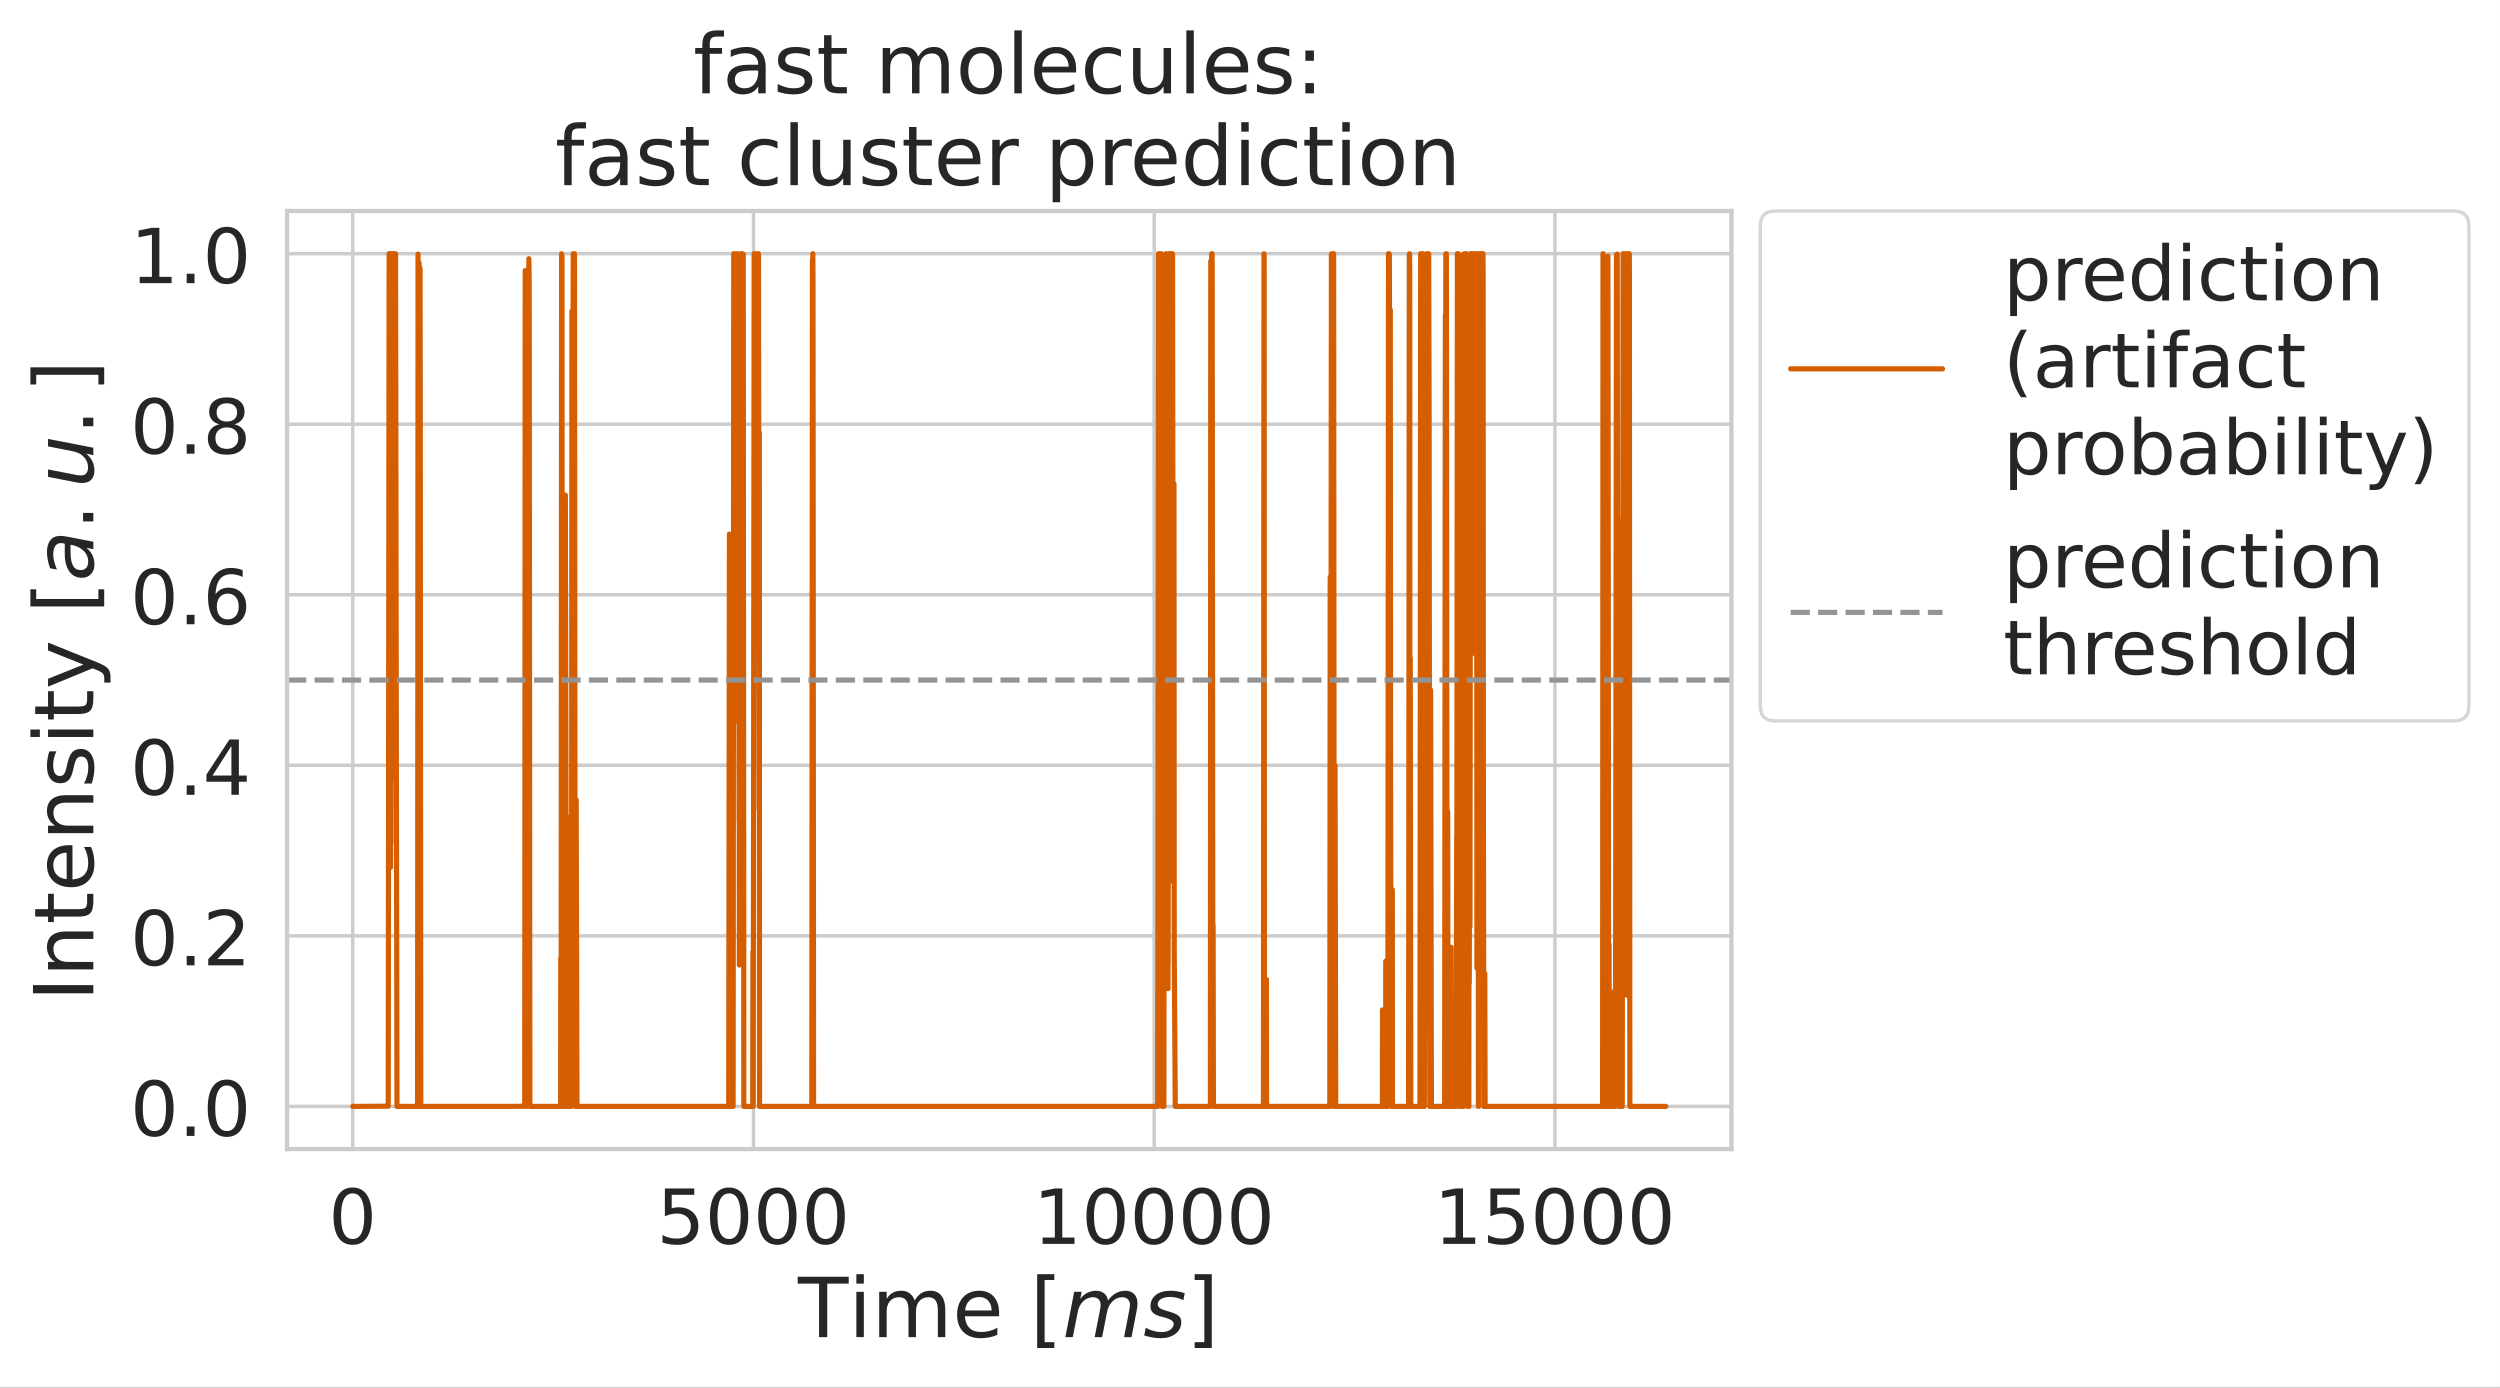 <?xml version="1.0" encoding="UTF-8"?>
<svg xmlns="http://www.w3.org/2000/svg" xmlns:xlink="http://www.w3.org/1999/xlink" width="579.509pt" height="321.668pt" viewBox="0 0 579.509 321.668" version="1.1">
<rect x="0" y="0" width="579.509" height="321.668" fill="#333333" stroke="none"/>
<defs>
<g>
<symbol overflow="visible" id="glyph0-0">
<path style="stroke:none;" d="M 5.598 -11.688 C 4.699 -11.688 4.031 -11.246 3.574 -10.367 C 3.113 -9.488 2.902 -8.168 2.902 -6.406 C 2.902 -4.645 3.113 -3.328 3.574 -2.445 C 4.031 -1.566 4.699 -1.125 5.598 -1.125 C 6.496 -1.125 7.164 -1.566 7.621 -2.445 C 8.062 -3.328 8.289 -4.645 8.289 -6.406 C 8.289 -8.168 8.062 -9.488 7.621 -10.367 C 7.164 -11.246 6.496 -11.688 5.598 -11.688 Z M 5.598 -13.059 C 7.023 -13.059 8.113 -12.477 8.887 -11.352 C 9.645 -10.207 10.031 -8.555 10.031 -6.406 C 10.031 -4.242 9.645 -2.586 8.887 -1.461 C 8.113 -0.336 7.023 0.23 5.578 0.23 C 4.137 0.23 3.043 -0.336 2.289 -1.461 C 1.531 -2.586 1.16 -4.242 1.16 -6.406 C 1.16 -8.555 1.531 -10.207 2.289 -11.352 C 3.043 -12.477 4.152 -13.059 5.598 -13.059 Z M 5.598 -13.059 "/>
</symbol>
<symbol overflow="visible" id="glyph0-1">
<path style="stroke:none;" d="M 1.902 -12.832 L 8.711 -12.832 L 8.711 -11.371 L 3.484 -11.371 L 3.484 -8.219 C 3.73 -8.309 3.996 -8.379 4.242 -8.414 C 4.488 -8.449 4.754 -8.484 5 -8.484 C 6.426 -8.484 7.551 -8.078 8.395 -7.305 C 9.238 -6.512 9.664 -5.457 9.664 -4.117 C 9.664 -2.727 9.223 -1.656 8.359 -0.898 C 7.496 -0.141 6.281 0.23 4.734 0.23 C 4.188 0.23 3.645 0.176 3.078 0.105 C 2.516 0.02 1.953 -0.105 1.355 -0.301 L 1.355 -2.043 C 1.867 -1.762 2.395 -1.547 2.957 -1.406 C 3.504 -1.266 4.082 -1.215 4.699 -1.215 C 5.684 -1.215 6.477 -1.461 7.059 -1.988 C 7.621 -2.516 7.922 -3.223 7.922 -4.117 C 7.922 -5 7.621 -5.703 7.059 -6.23 C 6.477 -6.758 5.684 -7.023 4.699 -7.023 C 4.242 -7.023 3.766 -6.969 3.309 -6.863 C 2.852 -6.758 2.375 -6.602 1.902 -6.391 Z M 1.902 -12.832 "/>
</symbol>
<symbol overflow="visible" id="glyph0-2">
<path style="stroke:none;" d="M 2.184 -1.461 L 5.016 -1.461 L 5.016 -11.246 L 1.938 -10.629 L 1.938 -12.215 L 5 -12.832 L 6.742 -12.832 L 6.742 -1.461 L 9.574 -1.461 L 9.574 0 L 2.184 0 Z M 2.184 -1.461 "/>
</symbol>
<symbol overflow="visible" id="glyph0-3">
<path style="stroke:none;" d="M 1.883 -2.184 L 3.695 -2.184 L 3.695 0 L 1.883 0 Z M 1.883 -2.184 "/>
</symbol>
<symbol overflow="visible" id="glyph0-4">
<path style="stroke:none;" d="M 3.379 -1.461 L 9.434 -1.461 L 9.434 0 L 1.285 0 L 1.285 -1.461 C 1.938 -2.129 2.832 -3.043 3.977 -4.207 C 5.105 -5.352 5.824 -6.09 6.125 -6.426 C 6.688 -7.039 7.074 -7.566 7.285 -8.008 C 7.496 -8.43 7.621 -8.871 7.621 -9.293 C 7.621 -9.961 7.375 -10.523 6.898 -10.945 C 6.426 -11.371 5.809 -11.598 5.035 -11.598 C 4.488 -11.598 3.906 -11.492 3.309 -11.316 C 2.711 -11.125 2.059 -10.84 1.371 -10.453 L 1.371 -12.215 C 2.078 -12.496 2.727 -12.707 3.328 -12.848 C 3.926 -12.988 4.488 -13.059 5 -13.059 C 6.32 -13.059 7.375 -12.727 8.168 -12.055 C 8.957 -11.387 9.363 -10.508 9.363 -9.398 C 9.363 -8.871 9.258 -8.359 9.062 -7.902 C 8.871 -7.426 8.52 -6.863 7.992 -6.23 C 7.848 -6.055 7.391 -5.578 6.617 -4.789 C 5.844 -3.996 4.77 -2.887 3.379 -1.461 Z M 3.379 -1.461 "/>
</symbol>
<symbol overflow="visible" id="glyph0-5">
<path style="stroke:none;" d="M 6.652 -11.316 L 2.27 -4.469 L 6.652 -4.469 Z M 6.195 -12.832 L 8.379 -12.832 L 8.379 -4.469 L 10.207 -4.469 L 10.207 -3.027 L 8.379 -3.027 L 8.379 0 L 6.652 0 L 6.652 -3.027 L 0.863 -3.027 L 0.863 -4.699 Z M 6.195 -12.832 "/>
</symbol>
<symbol overflow="visible" id="glyph0-6">
<path style="stroke:none;" d="M 5.809 -7.109 C 5.035 -7.109 4.418 -6.828 3.961 -6.301 C 3.504 -5.773 3.273 -5.035 3.273 -4.117 C 3.273 -3.188 3.504 -2.445 3.961 -1.918 C 4.418 -1.391 5.035 -1.125 5.809 -1.125 C 6.582 -1.125 7.199 -1.391 7.656 -1.918 C 8.113 -2.445 8.344 -3.188 8.344 -4.117 C 8.344 -5.035 8.113 -5.773 7.656 -6.301 C 7.199 -6.828 6.582 -7.109 5.809 -7.109 Z M 9.258 -12.547 L 9.258 -10.965 C 8.816 -11.176 8.379 -11.336 7.938 -11.441 C 7.48 -11.547 7.039 -11.598 6.617 -11.598 C 5.457 -11.598 4.574 -11.211 3.977 -10.438 C 3.379 -9.664 3.027 -8.484 2.957 -6.934 C 3.293 -7.426 3.715 -7.812 4.223 -8.078 C 4.734 -8.344 5.297 -8.484 5.914 -8.484 C 7.199 -8.484 8.219 -8.078 8.957 -7.305 C 9.699 -6.531 10.086 -5.457 10.086 -4.117 C 10.086 -2.797 9.68 -1.742 8.906 -0.949 C 8.133 -0.16 7.094 0.23 5.809 0.23 C 4.328 0.23 3.188 -0.336 2.41 -1.461 C 1.621 -2.586 1.23 -4.242 1.23 -6.406 C 1.23 -8.43 1.707 -10.051 2.676 -11.246 C 3.625 -12.441 4.93 -13.059 6.547 -13.059 C 6.969 -13.059 7.41 -13.008 7.867 -12.938 C 8.309 -12.848 8.766 -12.727 9.258 -12.547 Z M 9.258 -12.547 "/>
</symbol>
<symbol overflow="visible" id="glyph0-7">
<path style="stroke:none;" d="M 5.598 -6.09 C 4.77 -6.09 4.117 -5.859 3.645 -5.422 C 3.168 -4.98 2.938 -4.383 2.938 -3.609 C 2.938 -2.832 3.168 -2.219 3.645 -1.777 C 4.117 -1.336 4.77 -1.125 5.598 -1.125 C 6.406 -1.125 7.059 -1.336 7.531 -1.797 C 8.008 -2.234 8.254 -2.832 8.254 -3.609 C 8.254 -4.383 8.008 -4.98 7.551 -5.422 C 7.074 -5.859 6.426 -6.09 5.598 -6.09 Z M 3.855 -6.828 C 3.113 -7.004 2.535 -7.355 2.113 -7.867 C 1.691 -8.379 1.496 -8.992 1.496 -9.734 C 1.496 -10.754 1.848 -11.562 2.586 -12.16 C 3.309 -12.762 4.312 -13.059 5.598 -13.059 C 6.863 -13.059 7.867 -12.762 8.605 -12.16 C 9.328 -11.562 9.699 -10.754 9.699 -9.734 C 9.699 -8.992 9.488 -8.379 9.062 -7.867 C 8.641 -7.355 8.078 -7.004 7.34 -6.828 C 8.168 -6.637 8.816 -6.246 9.293 -5.684 C 9.75 -5.121 9.996 -4.418 9.996 -3.609 C 9.996 -2.359 9.609 -1.406 8.852 -0.758 C 8.078 -0.09 6.988 0.23 5.578 0.23 C 4.172 0.23 3.078 -0.09 2.324 -0.758 C 1.566 -1.406 1.195 -2.359 1.195 -3.609 C 1.195 -4.418 1.426 -5.121 1.902 -5.684 C 2.359 -6.246 3.008 -6.637 3.855 -6.828 Z M 3.223 -9.574 C 3.223 -8.906 3.414 -8.379 3.836 -8.008 C 4.258 -7.637 4.84 -7.461 5.598 -7.461 C 6.336 -7.461 6.918 -7.637 7.34 -8.008 C 7.762 -8.379 7.973 -8.906 7.973 -9.574 C 7.973 -10.242 7.762 -10.754 7.34 -11.125 C 6.918 -11.492 6.336 -11.688 5.598 -11.688 C 4.84 -11.688 4.258 -11.492 3.836 -11.125 C 3.414 -10.754 3.223 -10.242 3.223 -9.574 Z M 3.223 -9.574 "/>
</symbol>
<symbol overflow="visible" id="glyph0-8">
<path style="stroke:none;" d="M 3.188 -1.441 L 3.188 3.645 L 1.602 3.645 L 1.602 -9.629 L 3.188 -9.629 L 3.188 -8.168 C 3.504 -8.73 3.926 -9.152 4.434 -9.434 C 4.945 -9.715 5.562 -9.855 6.266 -9.855 C 7.426 -9.855 8.379 -9.379 9.117 -8.465 C 9.84 -7.531 10.207 -6.32 10.207 -4.805 C 10.207 -3.293 9.84 -2.059 9.117 -1.145 C 8.379 -0.23 7.426 0.23 6.266 0.23 C 5.562 0.23 4.945 0.09 4.434 -0.176 C 3.926 -0.441 3.504 -0.863 3.188 -1.441 Z M 8.57 -4.805 C 8.57 -5.965 8.324 -6.863 7.848 -7.531 C 7.355 -8.203 6.707 -8.535 5.879 -8.535 C 5.035 -8.535 4.383 -8.203 3.906 -7.531 C 3.414 -6.863 3.188 -5.965 3.188 -4.805 C 3.188 -3.645 3.414 -2.727 3.906 -2.059 C 4.383 -1.391 5.035 -1.074 5.879 -1.074 C 6.707 -1.074 7.355 -1.391 7.848 -2.059 C 8.324 -2.727 8.57 -3.645 8.57 -4.805 Z M 8.57 -4.805 "/>
</symbol>
<symbol overflow="visible" id="glyph0-9">
<path style="stroke:none;" d="M 7.234 -8.148 C 7.059 -8.254 6.863 -8.324 6.652 -8.379 C 6.441 -8.414 6.211 -8.449 5.965 -8.449 C 5.07 -8.449 4.383 -8.148 3.906 -7.566 C 3.414 -6.988 3.188 -6.16 3.188 -5.07 L 3.188 0 L 1.602 0 L 1.602 -9.629 L 3.188 -9.629 L 3.188 -8.133 C 3.504 -8.711 3.941 -9.152 4.469 -9.434 C 5 -9.715 5.648 -9.855 6.426 -9.855 C 6.531 -9.855 6.652 -9.84 6.793 -9.84 C 6.918 -9.82 7.059 -9.805 7.234 -9.77 Z M 7.234 -8.148 "/>
</symbol>
<symbol overflow="visible" id="glyph0-10">
<path style="stroke:none;" d="M 9.891 -5.211 L 9.891 -4.434 L 2.621 -4.434 C 2.691 -3.344 3.008 -2.5 3.609 -1.938 C 4.188 -1.371 5 -1.09 6.055 -1.09 C 6.652 -1.09 7.25 -1.16 7.812 -1.301 C 8.379 -1.441 8.957 -1.672 9.523 -1.988 L 9.523 -0.492 C 8.957 -0.246 8.379 -0.055 7.777 0.055 C 7.18 0.16 6.566 0.23 5.965 0.23 C 4.418 0.23 3.203 -0.211 2.305 -1.09 C 1.406 -1.973 0.969 -3.188 0.969 -4.719 C 0.969 -6.281 1.391 -7.531 2.234 -8.465 C 3.078 -9.379 4.242 -9.855 5.684 -9.855 C 6.988 -9.855 8.008 -9.434 8.766 -8.605 C 9.504 -7.762 9.891 -6.637 9.891 -5.211 Z M 8.309 -5.668 C 8.289 -6.531 8.043 -7.215 7.586 -7.742 C 7.109 -8.254 6.477 -8.52 5.703 -8.52 C 4.824 -8.52 4.117 -8.254 3.59 -7.762 C 3.062 -7.27 2.746 -6.566 2.676 -5.668 Z M 8.309 -5.668 "/>
</symbol>
<symbol overflow="visible" id="glyph0-11">
<path style="stroke:none;" d="M 7.992 -8.168 L 7.992 -13.375 L 9.574 -13.375 L 9.574 0 L 7.992 0 L 7.992 -1.441 C 7.656 -0.863 7.234 -0.441 6.723 -0.176 C 6.211 0.09 5.613 0.23 4.91 0.23 C 3.75 0.23 2.797 -0.23 2.059 -1.145 C 1.32 -2.059 0.969 -3.293 0.969 -4.805 C 0.969 -6.32 1.32 -7.531 2.059 -8.465 C 2.797 -9.379 3.75 -9.855 4.91 -9.855 C 5.613 -9.855 6.211 -9.715 6.723 -9.434 C 7.234 -9.152 7.656 -8.73 7.992 -8.168 Z M 2.605 -4.805 C 2.605 -3.645 2.832 -2.727 3.309 -2.059 C 3.785 -1.391 4.434 -1.074 5.281 -1.074 C 6.125 -1.074 6.777 -1.391 7.27 -2.059 C 7.742 -2.727 7.992 -3.645 7.992 -4.805 C 7.992 -5.965 7.742 -6.863 7.27 -7.531 C 6.777 -8.203 6.125 -8.535 5.281 -8.535 C 4.434 -8.535 3.785 -8.203 3.309 -7.531 C 2.832 -6.863 2.605 -5.965 2.605 -4.805 Z M 2.605 -4.805 "/>
</symbol>
<symbol overflow="visible" id="glyph0-12">
<path style="stroke:none;" d="M 1.656 -9.629 L 3.238 -9.629 L 3.238 0 L 1.656 0 Z M 1.656 -13.375 L 3.238 -13.375 L 3.238 -11.371 L 1.656 -11.371 Z M 1.656 -13.375 "/>
</symbol>
<symbol overflow="visible" id="glyph0-13">
<path style="stroke:none;" d="M 8.59 -9.258 L 8.59 -7.777 C 8.133 -8.027 7.691 -8.203 7.234 -8.324 C 6.777 -8.449 6.336 -8.52 5.879 -8.52 C 4.859 -8.52 4.047 -8.184 3.484 -7.531 C 2.922 -6.883 2.641 -5.965 2.641 -4.805 C 2.641 -3.625 2.922 -2.711 3.484 -2.059 C 4.047 -1.406 4.859 -1.09 5.879 -1.09 C 6.336 -1.09 6.777 -1.145 7.234 -1.266 C 7.691 -1.391 8.133 -1.586 8.59 -1.832 L 8.59 -0.371 C 8.133 -0.16 7.672 0 7.215 0.09 C 6.742 0.176 6.23 0.23 5.703 0.23 C 4.258 0.23 3.098 -0.211 2.254 -1.125 C 1.391 -2.023 0.969 -3.258 0.969 -4.805 C 0.969 -6.371 1.391 -7.602 2.254 -8.5 C 3.113 -9.398 4.293 -9.855 5.809 -9.855 C 6.301 -9.855 6.777 -9.805 7.234 -9.699 C 7.691 -9.594 8.148 -9.453 8.59 -9.258 Z M 8.59 -9.258 "/>
</symbol>
<symbol overflow="visible" id="glyph0-14">
<path style="stroke:none;" d="M 3.223 -12.355 L 3.223 -9.629 L 6.477 -9.629 L 6.477 -8.395 L 3.223 -8.395 L 3.223 -3.168 C 3.223 -2.375 3.328 -1.867 3.539 -1.656 C 3.75 -1.426 4.188 -1.32 4.859 -1.32 L 6.477 -1.32 L 6.477 0 L 4.859 0 C 3.625 0 2.781 -0.23 2.324 -0.688 C 1.867 -1.145 1.637 -1.973 1.637 -3.168 L 1.637 -8.395 L 0.477 -8.395 L 0.477 -9.629 L 1.637 -9.629 L 1.637 -12.355 Z M 3.223 -12.355 "/>
</symbol>
<symbol overflow="visible" id="glyph0-15">
<path style="stroke:none;" d="M 5.387 -8.52 C 4.539 -8.52 3.871 -8.184 3.379 -7.516 C 2.887 -6.848 2.641 -5.949 2.641 -4.805 C 2.641 -3.645 2.867 -2.746 3.363 -2.078 C 3.855 -1.406 4.523 -1.09 5.387 -1.09 C 6.23 -1.09 6.898 -1.406 7.391 -2.078 C 7.887 -2.746 8.133 -3.645 8.133 -4.805 C 8.133 -5.93 7.887 -6.848 7.391 -7.516 C 6.898 -8.184 6.23 -8.52 5.387 -8.52 Z M 5.387 -9.855 C 6.758 -9.855 7.832 -9.398 8.625 -8.52 C 9.398 -7.621 9.805 -6.391 9.805 -4.805 C 9.805 -3.223 9.398 -1.988 8.625 -1.109 C 7.832 -0.211 6.758 0.23 5.387 0.23 C 3.996 0.23 2.902 -0.211 2.129 -1.109 C 1.355 -1.988 0.969 -3.223 0.969 -4.805 C 0.969 -6.391 1.355 -7.621 2.129 -8.52 C 2.902 -9.398 3.996 -9.855 5.387 -9.855 Z M 5.387 -9.855 "/>
</symbol>
<symbol overflow="visible" id="glyph0-16">
<path style="stroke:none;" d="M 9.664 -5.809 L 9.664 0 L 8.078 0 L 8.078 -5.754 C 8.078 -6.672 7.887 -7.34 7.531 -7.797 C 7.18 -8.254 6.652 -8.484 5.949 -8.484 C 5.086 -8.484 4.418 -8.203 3.926 -7.656 C 3.434 -7.109 3.188 -6.371 3.188 -5.438 L 3.188 0 L 1.602 0 L 1.602 -9.629 L 3.188 -9.629 L 3.188 -8.133 C 3.555 -8.695 3.996 -9.133 4.523 -9.414 C 5.035 -9.699 5.633 -9.855 6.301 -9.855 C 7.391 -9.855 8.238 -9.504 8.801 -8.816 C 9.363 -8.133 9.664 -7.129 9.664 -5.809 Z M 9.664 -5.809 "/>
</symbol>
<symbol overflow="visible" id="glyph0-17">
<path style="stroke:none;" d="M 5.457 -13.359 C 4.68 -12.02 4.117 -10.719 3.75 -9.434 C 3.363 -8.148 3.188 -6.848 3.188 -5.527 C 3.188 -4.188 3.363 -2.887 3.75 -1.602 C 4.117 -0.301 4.68 0.984 5.457 2.305 L 4.082 2.305 C 3.223 0.949 2.57 -0.352 2.148 -1.656 C 1.727 -2.957 1.512 -4.242 1.512 -5.527 C 1.512 -6.793 1.727 -8.078 2.148 -9.379 C 2.57 -10.684 3.203 -12.004 4.082 -13.359 Z M 5.457 -13.359 "/>
</symbol>
<symbol overflow="visible" id="glyph0-18">
<path style="stroke:none;" d="M 6.035 -4.84 C 4.754 -4.84 3.871 -4.68 3.379 -4.398 C 2.887 -4.102 2.641 -3.609 2.641 -2.902 C 2.641 -2.34 2.816 -1.883 3.188 -1.566 C 3.555 -1.23 4.066 -1.074 4.699 -1.074 C 5.578 -1.074 6.281 -1.371 6.812 -2.008 C 7.34 -2.621 7.602 -3.449 7.602 -4.488 L 7.602 -4.84 Z M 9.188 -5.492 L 9.188 0 L 7.602 0 L 7.602 -1.461 C 7.234 -0.863 6.777 -0.441 6.246 -0.176 C 5.719 0.09 5.051 0.23 4.277 0.23 C 3.293 0.23 2.5 -0.035 1.918 -0.582 C 1.336 -1.125 1.055 -1.867 1.055 -2.797 C 1.055 -3.871 1.406 -4.68 2.148 -5.246 C 2.867 -5.789 3.941 -6.07 5.387 -6.07 L 7.602 -6.07 L 7.602 -6.23 C 7.602 -6.953 7.355 -7.516 6.883 -7.922 C 6.406 -8.309 5.738 -8.52 4.875 -8.52 C 4.312 -8.52 3.785 -8.449 3.258 -8.309 C 2.727 -8.168 2.234 -7.973 1.762 -7.727 L 1.762 -9.188 C 2.324 -9.398 2.887 -9.574 3.434 -9.68 C 3.977 -9.785 4.504 -9.855 5.035 -9.855 C 6.426 -9.855 7.461 -9.488 8.148 -8.766 C 8.836 -8.043 9.188 -6.953 9.188 -5.492 Z M 9.188 -5.492 "/>
</symbol>
<symbol overflow="visible" id="glyph0-19">
<path style="stroke:none;" d="M 6.531 -13.375 L 6.531 -12.055 L 5.016 -12.055 C 4.453 -12.055 4.047 -11.934 3.836 -11.703 C 3.609 -11.477 3.504 -11.07 3.504 -10.473 L 3.504 -9.629 L 6.105 -9.629 L 6.105 -8.395 L 3.504 -8.395 L 3.504 0 L 1.918 0 L 1.918 -8.395 L 0.406 -8.395 L 0.406 -9.629 L 1.918 -9.629 L 1.918 -10.297 C 1.918 -11.352 2.164 -12.145 2.656 -12.637 C 3.152 -13.129 3.941 -13.375 5.035 -13.375 Z M 6.531 -13.375 "/>
</symbol>
<symbol overflow="visible" id="glyph0-20">
<path style="stroke:none;" d="M 8.57 -4.805 C 8.57 -5.965 8.324 -6.863 7.848 -7.531 C 7.355 -8.203 6.707 -8.535 5.879 -8.535 C 5.035 -8.535 4.383 -8.203 3.906 -7.531 C 3.414 -6.863 3.188 -5.965 3.188 -4.805 C 3.188 -3.645 3.414 -2.727 3.906 -2.059 C 4.383 -1.391 5.035 -1.074 5.879 -1.074 C 6.707 -1.074 7.355 -1.391 7.848 -2.059 C 8.324 -2.727 8.57 -3.645 8.57 -4.805 Z M 3.188 -8.168 C 3.504 -8.73 3.926 -9.152 4.434 -9.434 C 4.945 -9.715 5.562 -9.855 6.266 -9.855 C 7.426 -9.855 8.379 -9.379 9.117 -8.465 C 9.84 -7.531 10.207 -6.32 10.207 -4.805 C 10.207 -3.293 9.84 -2.059 9.117 -1.145 C 8.379 -0.23 7.426 0.23 6.266 0.23 C 5.562 0.23 4.945 0.09 4.434 -0.176 C 3.926 -0.441 3.504 -0.863 3.188 -1.441 L 3.188 0 L 1.602 0 L 1.602 -13.375 L 3.188 -13.375 Z M 3.188 -8.168 "/>
</symbol>
<symbol overflow="visible" id="glyph0-21">
<path style="stroke:none;" d="M 1.656 -13.375 L 3.238 -13.375 L 3.238 0 L 1.656 0 Z M 1.656 -13.375 "/>
</symbol>
<symbol overflow="visible" id="glyph0-22">
<path style="stroke:none;" d="M 5.668 0.879 C 5.211 2.008 4.77 2.762 4.348 3.113 C 3.926 3.469 3.363 3.645 2.656 3.645 L 1.391 3.645 L 1.391 2.324 L 2.324 2.324 C 2.746 2.324 3.078 2.219 3.328 2.008 C 3.574 1.797 3.836 1.32 4.137 0.547 L 4.418 -0.16 L 0.527 -9.629 L 2.199 -9.629 L 5.211 -2.094 L 8.219 -9.629 L 9.891 -9.629 Z M 5.668 0.879 "/>
</symbol>
<symbol overflow="visible" id="glyph0-23">
<path style="stroke:none;" d="M 1.406 -13.359 L 2.781 -13.359 C 3.625 -12.004 4.277 -10.684 4.699 -9.379 C 5.121 -8.078 5.352 -6.793 5.352 -5.527 C 5.352 -4.242 5.121 -2.957 4.699 -1.656 C 4.277 -0.352 3.625 0.949 2.781 2.305 L 1.406 2.305 C 2.164 0.984 2.727 -0.301 3.113 -1.602 C 3.484 -2.887 3.68 -4.188 3.68 -5.527 C 3.68 -6.848 3.484 -8.148 3.113 -9.434 C 2.727 -10.719 2.164 -12.02 1.406 -13.359 Z M 1.406 -13.359 "/>
</symbol>
<symbol overflow="visible" id="glyph0-24">
<path style="stroke:none;" d="M 9.664 -5.809 L 9.664 0 L 8.078 0 L 8.078 -5.754 C 8.078 -6.672 7.887 -7.34 7.531 -7.797 C 7.18 -8.254 6.652 -8.484 5.949 -8.484 C 5.086 -8.484 4.418 -8.203 3.926 -7.656 C 3.434 -7.109 3.188 -6.371 3.188 -5.438 L 3.188 0 L 1.602 0 L 1.602 -13.375 L 3.188 -13.375 L 3.188 -8.133 C 3.555 -8.695 3.996 -9.133 4.523 -9.414 C 5.035 -9.699 5.633 -9.855 6.301 -9.855 C 7.391 -9.855 8.238 -9.504 8.801 -8.816 C 9.363 -8.133 9.664 -7.129 9.664 -5.809 Z M 9.664 -5.809 "/>
</symbol>
<symbol overflow="visible" id="glyph0-25">
<path style="stroke:none;" d="M 7.797 -9.344 L 7.797 -7.848 C 7.34 -8.062 6.883 -8.238 6.406 -8.359 C 5.914 -8.465 5.422 -8.535 4.91 -8.535 C 4.117 -8.535 3.52 -8.414 3.133 -8.168 C 2.746 -7.922 2.551 -7.566 2.551 -7.094 C 2.551 -6.723 2.691 -6.441 2.973 -6.23 C 3.258 -6.02 3.82 -5.809 4.664 -5.633 L 5.211 -5.508 C 6.336 -5.262 7.129 -4.91 7.602 -4.488 C 8.062 -4.047 8.309 -3.434 8.309 -2.656 C 8.309 -1.762 7.957 -1.055 7.25 -0.547 C 6.547 -0.02 5.562 0.23 4.328 0.23 C 3.801 0.23 3.273 0.176 2.711 0.09 C 2.148 0 1.566 -0.141 0.949 -0.352 L 0.949 -1.988 C 1.531 -1.672 2.113 -1.441 2.676 -1.301 C 3.238 -1.145 3.801 -1.074 4.363 -1.074 C 5.105 -1.074 5.684 -1.195 6.09 -1.441 C 6.477 -1.691 6.688 -2.059 6.688 -2.535 C 6.688 -2.957 6.531 -3.293 6.246 -3.52 C 5.965 -3.75 5.332 -3.977 4.348 -4.188 L 3.801 -4.312 C 2.816 -4.523 2.094 -4.84 1.672 -5.262 C 1.23 -5.684 1.02 -6.266 1.02 -7.023 C 1.02 -7.922 1.336 -8.625 1.973 -9.117 C 2.605 -9.609 3.52 -9.855 4.719 -9.855 C 5.297 -9.855 5.844 -9.805 6.371 -9.715 C 6.883 -9.629 7.355 -9.504 7.797 -9.344 Z M 7.797 -9.344 "/>
</symbol>
<symbol overflow="visible" id="glyph1-0">
<path style="stroke:none;" d="M -0.039 -13.996 L 11.789 -13.996 L 11.789 -12.402 L 6.816 -12.402 L 6.816 0 L 4.914 0 L 4.914 -12.402 L -0.039 -12.402 Z M -0.039 -13.996 "/>
</symbol>
<symbol overflow="visible" id="glyph1-1">
<path style="stroke:none;" d="M 1.805 -10.504 L 3.531 -10.504 L 3.531 0 L 1.805 0 Z M 1.805 -14.594 L 3.531 -14.594 L 3.531 -12.402 L 1.805 -12.402 Z M 1.805 -14.594 "/>
</symbol>
<symbol overflow="visible" id="glyph1-2">
<path style="stroke:none;" d="M 9.984 -8.488 C 10.406 -9.254 10.926 -9.812 11.52 -10.195 C 12.113 -10.559 12.824 -10.754 13.652 -10.754 C 14.727 -10.754 15.57 -10.367 16.168 -9.602 C 16.762 -8.832 17.07 -7.738 17.07 -6.336 L 17.07 0 L 15.34 0 L 15.34 -6.277 C 15.34 -7.277 15.148 -8.027 14.805 -8.523 C 14.438 -9.004 13.902 -9.254 13.172 -9.254 C 12.27 -9.254 11.559 -8.945 11.039 -8.352 C 10.523 -7.758 10.273 -6.949 10.273 -5.934 L 10.273 0 L 8.543 0 L 8.543 -6.277 C 8.543 -7.277 8.352 -8.027 8.008 -8.523 C 7.641 -9.004 7.086 -9.254 6.355 -9.254 C 5.473 -9.254 4.762 -8.945 4.242 -8.352 C 3.727 -7.758 3.477 -6.949 3.477 -5.934 L 3.477 0 L 1.746 0 L 1.746 -10.504 L 3.477 -10.504 L 3.477 -8.871 C 3.859 -9.504 4.34 -9.984 4.895 -10.293 C 5.434 -10.598 6.086 -10.754 6.855 -10.754 C 7.621 -10.754 8.258 -10.559 8.793 -10.176 C 9.332 -9.793 9.715 -9.215 9.984 -8.488 Z M 9.984 -8.488 "/>
</symbol>
<symbol overflow="visible" id="glyph1-3">
<path style="stroke:none;" d="M 10.789 -5.684 L 10.789 -4.84 L 2.859 -4.84 C 2.938 -3.648 3.281 -2.727 3.938 -2.113 C 4.57 -1.496 5.453 -1.191 6.605 -1.191 C 7.258 -1.191 7.91 -1.266 8.523 -1.422 C 9.141 -1.574 9.773 -1.824 10.387 -2.168 L 10.387 -0.539 C 9.773 -0.27 9.141 -0.059 8.488 0.059 C 7.832 0.172 7.16 0.25 6.508 0.25 C 4.82 0.25 3.496 -0.23 2.516 -1.191 C 1.535 -2.152 1.055 -3.477 1.055 -5.145 C 1.055 -6.855 1.516 -8.219 2.438 -9.234 C 3.359 -10.234 4.629 -10.754 6.203 -10.754 C 7.621 -10.754 8.734 -10.293 9.562 -9.391 C 10.367 -8.469 10.789 -7.238 10.789 -5.684 Z M 9.062 -6.184 C 9.043 -7.125 8.773 -7.871 8.273 -8.449 C 7.758 -9.004 7.066 -9.293 6.223 -9.293 C 5.262 -9.293 4.492 -9.004 3.918 -8.469 C 3.34 -7.93 2.996 -7.16 2.918 -6.184 Z M 9.062 -6.184 "/>
</symbol>
<symbol overflow="visible" id="glyph1-4">
<path style="stroke:none;" d=""/>
</symbol>
<symbol overflow="visible" id="glyph1-5">
<path style="stroke:none;" d="M 1.652 -14.594 L 5.625 -14.594 L 5.625 -13.246 L 3.379 -13.246 L 3.379 1.172 L 5.625 1.172 L 5.625 2.516 L 1.652 2.516 Z M 1.652 -14.594 "/>
</symbol>
<symbol overflow="visible" id="glyph1-6">
<path style="stroke:none;" d="M 5.836 -14.594 L 5.836 2.516 L 1.863 2.516 L 1.863 1.172 L 4.109 1.172 L 4.109 -13.246 L 1.863 -13.246 L 1.863 -14.594 Z M 5.836 -14.594 "/>
</symbol>
<symbol overflow="visible" id="glyph1-7">
<path style="stroke:none;" d="M 7.125 -14.594 L 7.125 -13.152 L 5.473 -13.152 C 4.859 -13.152 4.414 -13.02 4.188 -12.77 C 3.938 -12.52 3.82 -12.078 3.82 -11.426 L 3.82 -10.504 L 6.664 -10.504 L 6.664 -9.16 L 3.82 -9.16 L 3.82 0 L 2.094 0 L 2.094 -9.16 L 0.441 -9.16 L 0.441 -10.504 L 2.094 -10.504 L 2.094 -11.23 C 2.094 -12.383 2.363 -13.246 2.898 -13.785 C 3.438 -14.324 4.301 -14.594 5.492 -14.594 Z M 7.125 -14.594 "/>
</symbol>
<symbol overflow="visible" id="glyph1-8">
<path style="stroke:none;" d="M 6.586 -5.281 C 5.184 -5.281 4.223 -5.105 3.688 -4.801 C 3.148 -4.473 2.879 -3.938 2.879 -3.168 C 2.879 -2.555 3.07 -2.055 3.477 -1.707 C 3.879 -1.344 4.434 -1.172 5.125 -1.172 C 6.086 -1.172 6.855 -1.496 7.43 -2.188 C 8.008 -2.859 8.293 -3.762 8.293 -4.895 L 8.293 -5.281 Z M 10.023 -5.992 L 10.023 0 L 8.293 0 L 8.293 -1.594 C 7.891 -0.941 7.391 -0.48 6.816 -0.191 C 6.238 0.098 5.512 0.25 4.664 0.25 C 3.59 0.25 2.727 -0.039 2.094 -0.633 C 1.461 -1.23 1.152 -2.035 1.152 -3.055 C 1.152 -4.223 1.535 -5.105 2.344 -5.723 C 3.129 -6.316 4.301 -6.625 5.875 -6.625 L 8.293 -6.625 L 8.293 -6.797 C 8.293 -7.586 8.027 -8.199 7.508 -8.641 C 6.988 -9.062 6.258 -9.293 5.32 -9.293 C 4.703 -9.293 4.129 -9.215 3.551 -9.062 C 2.977 -8.91 2.438 -8.699 1.922 -8.43 L 1.922 -10.023 C 2.535 -10.254 3.148 -10.445 3.742 -10.559 C 4.34 -10.676 4.914 -10.754 5.492 -10.754 C 7.008 -10.754 8.141 -10.348 8.891 -9.562 C 9.637 -8.773 10.023 -7.586 10.023 -5.992 Z M 10.023 -5.992 "/>
</symbol>
<symbol overflow="visible" id="glyph1-9">
<path style="stroke:none;" d="M 8.504 -10.195 L 8.504 -8.562 C 8.008 -8.793 7.508 -8.984 6.988 -9.121 C 6.453 -9.234 5.914 -9.312 5.355 -9.312 C 4.492 -9.312 3.84 -9.176 3.418 -8.91 C 2.996 -8.641 2.785 -8.258 2.785 -7.738 C 2.785 -7.336 2.938 -7.027 3.246 -6.797 C 3.551 -6.566 4.168 -6.336 5.09 -6.145 L 5.684 -6.008 C 6.91 -5.742 7.777 -5.355 8.293 -4.895 C 8.793 -4.414 9.062 -3.742 9.062 -2.898 C 9.062 -1.922 8.68 -1.152 7.91 -0.594 C 7.141 -0.02 6.066 0.25 4.723 0.25 C 4.148 0.25 3.57 0.191 2.957 0.098 C 2.344 0 1.707 -0.152 1.035 -0.383 L 1.035 -2.168 C 1.672 -1.824 2.305 -1.574 2.918 -1.422 C 3.531 -1.246 4.148 -1.172 4.762 -1.172 C 5.566 -1.172 6.203 -1.305 6.645 -1.574 C 7.066 -1.844 7.297 -2.246 7.297 -2.766 C 7.297 -3.227 7.125 -3.59 6.816 -3.84 C 6.508 -4.09 5.816 -4.34 4.742 -4.57 L 4.148 -4.703 C 3.07 -4.934 2.285 -5.281 1.824 -5.742 C 1.344 -6.203 1.113 -6.836 1.113 -7.66 C 1.113 -8.641 1.461 -9.406 2.152 -9.945 C 2.84 -10.484 3.84 -10.754 5.145 -10.754 C 5.777 -10.754 6.375 -10.695 6.949 -10.598 C 7.508 -10.504 8.027 -10.367 8.504 -10.195 Z M 8.504 -10.195 "/>
</symbol>
<symbol overflow="visible" id="glyph1-10">
<path style="stroke:none;" d="M 3.512 -13.477 L 3.512 -10.504 L 7.066 -10.504 L 7.066 -9.16 L 3.512 -9.16 L 3.512 -3.457 C 3.512 -2.594 3.629 -2.035 3.859 -1.805 C 4.09 -1.555 4.57 -1.441 5.301 -1.441 L 7.066 -1.441 L 7.066 0 L 5.301 0 C 3.957 0 3.035 -0.25 2.535 -0.75 C 2.035 -1.246 1.785 -2.152 1.785 -3.457 L 1.785 -9.16 L 0.52 -9.16 L 0.52 -10.504 L 1.785 -10.504 L 1.785 -13.477 Z M 3.512 -13.477 "/>
</symbol>
<symbol overflow="visible" id="glyph1-11">
<path style="stroke:none;" d="M 5.875 -9.293 C 4.953 -9.293 4.223 -8.93 3.688 -8.199 C 3.148 -7.469 2.879 -6.488 2.879 -5.242 C 2.879 -3.973 3.129 -2.996 3.668 -2.266 C 4.203 -1.535 4.934 -1.191 5.875 -1.191 C 6.797 -1.191 7.527 -1.535 8.062 -2.266 C 8.602 -2.996 8.871 -3.973 8.871 -5.242 C 8.871 -6.469 8.602 -7.469 8.062 -8.199 C 7.527 -8.93 6.797 -9.293 5.875 -9.293 Z M 5.875 -10.754 C 7.371 -10.754 8.543 -10.254 9.406 -9.293 C 10.254 -8.312 10.695 -6.969 10.695 -5.242 C 10.695 -3.512 10.254 -2.168 9.406 -1.211 C 8.543 -0.23 7.371 0.25 5.875 0.25 C 4.359 0.25 3.168 -0.23 2.324 -1.211 C 1.477 -2.168 1.055 -3.512 1.055 -5.242 C 1.055 -6.969 1.477 -8.312 2.324 -9.293 C 3.168 -10.254 4.359 -10.754 5.875 -10.754 Z M 5.875 -10.754 "/>
</symbol>
<symbol overflow="visible" id="glyph1-12">
<path style="stroke:none;" d="M 1.805 -14.594 L 3.531 -14.594 L 3.531 0 L 1.805 0 Z M 1.805 -14.594 "/>
</symbol>
<symbol overflow="visible" id="glyph1-13">
<path style="stroke:none;" d="M 9.371 -10.098 L 9.371 -8.488 C 8.871 -8.754 8.391 -8.945 7.891 -9.082 C 7.391 -9.215 6.91 -9.293 6.414 -9.293 C 5.301 -9.293 4.414 -8.93 3.801 -8.219 C 3.188 -7.508 2.879 -6.508 2.879 -5.242 C 2.879 -3.957 3.188 -2.957 3.801 -2.246 C 4.414 -1.535 5.301 -1.191 6.414 -1.191 C 6.91 -1.191 7.391 -1.246 7.891 -1.383 C 8.391 -1.516 8.871 -1.727 9.371 -1.996 L 9.371 -0.402 C 8.871 -0.172 8.371 0 7.871 0.098 C 7.355 0.191 6.797 0.25 6.223 0.25 C 4.645 0.25 3.379 -0.23 2.457 -1.23 C 1.516 -2.207 1.055 -3.551 1.055 -5.242 C 1.055 -6.949 1.516 -8.293 2.457 -9.273 C 3.398 -10.254 4.684 -10.754 6.336 -10.754 C 6.875 -10.754 7.391 -10.695 7.891 -10.578 C 8.391 -10.465 8.891 -10.309 9.371 -10.098 Z M 9.371 -10.098 "/>
</symbol>
<symbol overflow="visible" id="glyph1-14">
<path style="stroke:none;" d="M 1.633 -4.148 L 1.633 -10.504 L 3.359 -10.504 L 3.359 -4.203 C 3.359 -3.207 3.551 -2.477 3.938 -1.977 C 4.32 -1.477 4.895 -1.23 5.684 -1.23 C 6.605 -1.23 7.355 -1.516 7.891 -2.113 C 8.43 -2.707 8.699 -3.512 8.699 -4.551 L 8.699 -10.504 L 10.426 -10.504 L 10.426 0 L 8.699 0 L 8.699 -1.613 C 8.273 -0.961 7.777 -0.5 7.238 -0.191 C 6.68 0.098 6.047 0.25 5.32 0.25 C 4.109 0.25 3.188 -0.113 2.574 -0.863 C 1.938 -1.594 1.633 -2.688 1.633 -4.148 Z M 5.973 -10.754 Z M 5.973 -10.754 "/>
</symbol>
<symbol overflow="visible" id="glyph1-15">
<path style="stroke:none;" d="M 2.246 -2.379 L 4.223 -2.379 L 4.223 0 L 2.246 0 Z M 2.246 -9.926 L 4.223 -9.926 L 4.223 -7.547 L 2.246 -7.547 Z M 2.246 -9.926 "/>
</symbol>
<symbol overflow="visible" id="glyph1-16">
<path style="stroke:none;" d="M 7.891 -8.891 C 7.699 -9.004 7.488 -9.082 7.258 -9.141 C 7.027 -9.176 6.777 -9.215 6.508 -9.215 C 5.531 -9.215 4.781 -8.891 4.262 -8.258 C 3.727 -7.621 3.477 -6.719 3.477 -5.531 L 3.477 0 L 1.746 0 L 1.746 -10.504 L 3.477 -10.504 L 3.477 -8.871 C 3.82 -9.504 4.301 -9.984 4.875 -10.293 C 5.453 -10.598 6.164 -10.754 7.008 -10.754 C 7.125 -10.754 7.258 -10.734 7.41 -10.734 C 7.547 -10.715 7.699 -10.695 7.891 -10.656 Z M 7.891 -8.891 "/>
</symbol>
<symbol overflow="visible" id="glyph1-17">
<path style="stroke:none;" d="M 3.477 -1.574 L 3.477 3.973 L 1.746 3.973 L 1.746 -10.504 L 3.477 -10.504 L 3.477 -8.91 C 3.82 -9.523 4.281 -9.984 4.84 -10.293 C 5.395 -10.598 6.066 -10.754 6.836 -10.754 C 8.102 -10.754 9.141 -10.234 9.945 -9.234 C 10.734 -8.219 11.137 -6.895 11.137 -5.242 C 11.137 -3.59 10.734 -2.246 9.945 -1.246 C 9.141 -0.25 8.102 0.25 6.836 0.25 C 6.066 0.25 5.395 0.098 4.84 -0.191 C 4.281 -0.48 3.82 -0.941 3.477 -1.574 Z M 9.352 -5.242 C 9.352 -6.508 9.082 -7.488 8.562 -8.219 C 8.027 -8.945 7.316 -9.312 6.414 -9.312 C 5.492 -9.312 4.781 -8.945 4.262 -8.219 C 3.727 -7.488 3.477 -6.508 3.477 -5.242 C 3.477 -3.973 3.727 -2.977 4.262 -2.246 C 4.781 -1.516 5.492 -1.172 6.414 -1.172 C 7.316 -1.172 8.027 -1.516 8.562 -2.246 C 9.082 -2.977 9.352 -3.973 9.352 -5.242 Z M 9.352 -5.242 "/>
</symbol>
<symbol overflow="visible" id="glyph1-18">
<path style="stroke:none;" d="M 8.719 -8.91 L 8.719 -14.594 L 10.445 -14.594 L 10.445 0 L 8.719 0 L 8.719 -1.574 C 8.352 -0.941 7.891 -0.48 7.336 -0.191 C 6.777 0.098 6.125 0.25 5.355 0.25 C 4.09 0.25 3.055 -0.25 2.246 -1.246 C 1.441 -2.246 1.055 -3.59 1.055 -5.242 C 1.055 -6.895 1.441 -8.219 2.246 -9.234 C 3.055 -10.234 4.09 -10.754 5.355 -10.754 C 6.125 -10.754 6.777 -10.598 7.336 -10.293 C 7.891 -9.984 8.352 -9.523 8.719 -8.91 Z M 2.84 -5.242 C 2.84 -3.973 3.09 -2.977 3.609 -2.246 C 4.129 -1.516 4.84 -1.172 5.762 -1.172 C 6.68 -1.172 7.391 -1.516 7.93 -2.246 C 8.449 -2.977 8.719 -3.973 8.719 -5.242 C 8.719 -6.508 8.449 -7.488 7.93 -8.219 C 7.391 -8.945 6.68 -9.312 5.762 -9.312 C 4.84 -9.312 4.129 -8.945 3.609 -8.219 C 3.09 -7.488 2.84 -6.508 2.84 -5.242 Z M 2.84 -5.242 "/>
</symbol>
<symbol overflow="visible" id="glyph1-19">
<path style="stroke:none;" d="M 10.539 -6.336 L 10.539 0 L 8.812 0 L 8.812 -6.277 C 8.812 -7.277 8.602 -8.008 8.219 -8.504 C 7.832 -9.004 7.258 -9.254 6.488 -9.254 C 5.547 -9.254 4.82 -8.945 4.281 -8.352 C 3.742 -7.758 3.477 -6.949 3.477 -5.934 L 3.477 0 L 1.746 0 L 1.746 -10.504 L 3.477 -10.504 L 3.477 -8.871 C 3.879 -9.484 4.359 -9.965 4.934 -10.273 C 5.492 -10.578 6.145 -10.754 6.875 -10.754 C 8.062 -10.754 8.984 -10.367 9.602 -9.621 C 10.215 -8.871 10.539 -7.777 10.539 -6.336 Z M 10.539 -6.336 "/>
</symbol>
<symbol overflow="visible" id="glyph2-0">
<path style="stroke:none;" d="M 17.242 -6.336 L 16.012 0 L 14.285 0 L 15.496 -6.277 C 15.531 -6.547 15.57 -6.777 15.609 -6.969 C 15.629 -7.16 15.648 -7.316 15.648 -7.469 C 15.648 -8.027 15.477 -8.469 15.168 -8.773 C 14.859 -9.082 14.418 -9.254 13.863 -9.254 C 13.02 -9.254 12.27 -8.93 11.617 -8.312 C 10.965 -7.68 10.539 -6.855 10.348 -5.855 L 9.195 0 L 7.469 0 L 8.699 -6.277 C 8.734 -6.508 8.773 -6.719 8.812 -6.91 C 8.832 -7.105 8.852 -7.297 8.852 -7.449 C 8.852 -8.027 8.68 -8.469 8.371 -8.773 C 8.062 -9.082 7.621 -9.254 7.086 -9.254 C 6.238 -9.254 5.473 -8.93 4.82 -8.312 C 4.168 -7.68 3.742 -6.855 3.551 -5.855 L 2.398 0 L 0.672 0 L 2.727 -10.504 L 4.453 -10.504 L 4.129 -8.871 C 4.59 -9.484 5.125 -9.945 5.762 -10.273 C 6.395 -10.578 7.066 -10.754 7.797 -10.754 C 8.543 -10.754 9.16 -10.539 9.656 -10.156 C 10.156 -9.754 10.445 -9.195 10.559 -8.488 C 11.078 -9.215 11.691 -9.793 12.383 -10.176 C 13.074 -10.559 13.805 -10.754 14.574 -10.754 C 15.457 -10.754 16.148 -10.484 16.645 -9.965 C 17.145 -9.445 17.395 -8.719 17.395 -7.777 C 17.395 -7.566 17.375 -7.336 17.355 -7.086 C 17.32 -6.836 17.281 -6.586 17.242 -6.336 Z M 17.242 -6.336 "/>
</symbol>
<symbol overflow="visible" id="glyph2-1">
<path style="stroke:none;" d="M 9.602 -10.195 L 9.273 -8.562 C 8.812 -8.793 8.312 -8.984 7.812 -9.121 C 7.316 -9.234 6.797 -9.312 6.258 -9.312 C 5.336 -9.312 4.629 -9.16 4.109 -8.852 C 3.59 -8.543 3.34 -8.121 3.34 -7.586 C 3.34 -6.969 3.938 -6.488 5.164 -6.164 C 5.242 -6.125 5.32 -6.105 5.355 -6.105 L 5.914 -5.934 C 7.066 -5.605 7.832 -5.262 8.219 -4.914 C 8.602 -4.57 8.793 -4.09 8.793 -3.496 C 8.793 -2.379 8.352 -1.477 7.469 -0.789 C 6.586 -0.098 5.414 0.25 3.992 0.25 C 3.438 0.25 2.859 0.191 2.246 0.098 C 1.633 0 0.941 -0.152 0.211 -0.383 L 0.559 -2.168 C 1.172 -1.824 1.805 -1.574 2.418 -1.422 C 3.035 -1.246 3.609 -1.172 4.188 -1.172 C 5.031 -1.172 5.703 -1.344 6.238 -1.707 C 6.758 -2.074 7.027 -2.535 7.027 -3.09 C 7.027 -3.688 6.336 -4.168 4.953 -4.551 L 4.781 -4.59 L 4.188 -4.742 C 3.301 -4.973 2.648 -5.262 2.246 -5.645 C 1.844 -6.027 1.652 -6.508 1.652 -7.105 C 1.652 -8.219 2.055 -9.121 2.898 -9.773 C 3.742 -10.426 4.875 -10.754 6.336 -10.754 C 6.91 -10.754 7.469 -10.695 8.008 -10.598 C 8.543 -10.504 9.062 -10.367 9.602 -10.195 Z M 9.602 -10.195 "/>
</symbol>
<symbol overflow="visible" id="glyph3-0">
<path style="stroke:none;" d="M -13.996 -1.883 L -13.996 -3.781 L 0 -3.781 L 0 -1.883 Z M -13.996 -1.883 "/>
</symbol>
<symbol overflow="visible" id="glyph3-1">
<path style="stroke:none;" d="M -6.336 -10.539 L 0 -10.539 L 0 -8.812 L -6.277 -8.812 C -7.277 -8.812 -8.008 -8.602 -8.504 -8.219 C -9.004 -7.832 -9.254 -7.258 -9.254 -6.488 C -9.254 -5.547 -8.945 -4.82 -8.352 -4.281 C -7.758 -3.742 -6.949 -3.477 -5.934 -3.477 L 0 -3.477 L 0 -1.746 L -10.504 -1.746 L -10.504 -3.477 L -8.871 -3.477 C -9.484 -3.879 -9.965 -4.359 -10.273 -4.934 C -10.578 -5.492 -10.754 -6.145 -10.754 -6.875 C -10.754 -8.062 -10.367 -8.984 -9.621 -9.602 C -8.871 -10.215 -7.777 -10.539 -6.336 -10.539 Z M -6.336 -10.539 "/>
</symbol>
<symbol overflow="visible" id="glyph3-2">
<path style="stroke:none;" d="M -13.477 -3.512 L -10.504 -3.512 L -10.504 -7.066 L -9.16 -7.066 L -9.16 -3.512 L -3.457 -3.512 C -2.594 -3.512 -2.035 -3.629 -1.805 -3.859 C -1.555 -4.09 -1.441 -4.57 -1.441 -5.301 L -1.441 -7.066 L 0 -7.066 L 0 -5.301 C 0 -3.957 -0.25 -3.035 -0.75 -2.535 C -1.246 -2.035 -2.152 -1.785 -3.457 -1.785 L -9.16 -1.785 L -9.16 -0.52 L -10.504 -0.52 L -10.504 -1.785 L -13.477 -1.785 Z M -13.477 -3.512 "/>
</symbol>
<symbol overflow="visible" id="glyph3-3">
<path style="stroke:none;" d="M -5.684 -10.789 L -4.84 -10.789 L -4.84 -2.859 C -3.648 -2.938 -2.727 -3.281 -2.113 -3.938 C -1.496 -4.57 -1.191 -5.453 -1.191 -6.605 C -1.191 -7.258 -1.266 -7.91 -1.422 -8.523 C -1.574 -9.141 -1.824 -9.773 -2.168 -10.387 L -0.539 -10.387 C -0.27 -9.773 -0.059 -9.141 0.059 -8.488 C 0.172 -7.832 0.25 -7.16 0.25 -6.508 C 0.25 -4.82 -0.23 -3.496 -1.191 -2.516 C -2.152 -1.535 -3.477 -1.055 -5.145 -1.055 C -6.855 -1.055 -8.219 -1.516 -9.234 -2.438 C -10.234 -3.359 -10.754 -4.629 -10.754 -6.203 C -10.754 -7.621 -10.293 -8.734 -9.391 -9.562 C -8.469 -10.367 -7.238 -10.789 -5.684 -10.789 Z M -6.184 -9.062 C -7.125 -9.043 -7.871 -8.773 -8.449 -8.273 C -9.004 -7.758 -9.293 -7.066 -9.293 -6.223 C -9.293 -5.262 -9.004 -4.492 -8.469 -3.918 C -7.93 -3.34 -7.16 -2.996 -6.184 -2.918 Z M -6.184 -9.062 "/>
</symbol>
<symbol overflow="visible" id="glyph3-4">
<path style="stroke:none;" d="M -10.195 -8.504 L -8.562 -8.504 C -8.793 -8.008 -8.984 -7.508 -9.121 -6.988 C -9.234 -6.453 -9.312 -5.914 -9.312 -5.355 C -9.312 -4.492 -9.176 -3.84 -8.91 -3.418 C -8.641 -2.996 -8.258 -2.785 -7.738 -2.785 C -7.336 -2.785 -7.027 -2.938 -6.797 -3.246 C -6.566 -3.551 -6.336 -4.168 -6.145 -5.09 L -6.008 -5.684 C -5.742 -6.91 -5.355 -7.777 -4.895 -8.293 C -4.414 -8.793 -3.742 -9.062 -2.898 -9.062 C -1.922 -9.062 -1.152 -8.68 -0.594 -7.91 C -0.02 -7.141 0.25 -6.066 0.25 -4.723 C 0.25 -4.148 0.191 -3.57 0.098 -2.957 C 0 -2.344 -0.152 -1.707 -0.383 -1.035 L -2.168 -1.035 C -1.824 -1.672 -1.574 -2.305 -1.422 -2.918 C -1.246 -3.531 -1.172 -4.148 -1.172 -4.762 C -1.172 -5.566 -1.305 -6.203 -1.574 -6.645 C -1.844 -7.066 -2.246 -7.297 -2.766 -7.297 C -3.227 -7.297 -3.59 -7.125 -3.84 -6.816 C -4.09 -6.508 -4.34 -5.816 -4.57 -4.742 L -4.703 -4.148 C -4.934 -3.07 -5.281 -2.285 -5.742 -1.824 C -6.203 -1.344 -6.836 -1.113 -7.66 -1.113 C -8.641 -1.113 -9.406 -1.461 -9.945 -2.152 C -10.484 -2.84 -10.754 -3.84 -10.754 -5.145 C -10.754 -5.777 -10.695 -6.375 -10.598 -6.949 C -10.504 -7.508 -10.367 -8.027 -10.195 -8.504 Z M -10.195 -8.504 "/>
</symbol>
<symbol overflow="visible" id="glyph3-5">
<path style="stroke:none;" d="M -10.504 -1.805 L -10.504 -3.531 L 0 -3.531 L 0 -1.805 Z M -14.594 -1.805 L -14.594 -3.531 L -12.402 -3.531 L -12.402 -1.805 Z M -14.594 -1.805 "/>
</symbol>
<symbol overflow="visible" id="glyph3-6">
<path style="stroke:none;" d="M 0.961 -6.184 C 2.188 -5.684 3.016 -5.203 3.398 -4.742 C 3.781 -4.281 3.973 -3.668 3.973 -2.898 L 3.973 -1.516 L 2.535 -1.516 L 2.535 -2.535 C 2.535 -2.996 2.418 -3.359 2.188 -3.629 C 1.957 -3.898 1.441 -4.188 0.594 -4.512 L -0.172 -4.82 L -10.504 -0.574 L -10.504 -2.398 L -2.285 -5.684 L -10.504 -8.965 L -10.504 -10.789 Z M 0.961 -6.184 "/>
</symbol>
<symbol overflow="visible" id="glyph3-7">
<path style="stroke:none;" d=""/>
</symbol>
<symbol overflow="visible" id="glyph3-8">
<path style="stroke:none;" d="M -14.594 -1.652 L -14.594 -5.625 L -13.246 -5.625 L -13.246 -3.379 L 1.172 -3.379 L 1.172 -5.625 L 2.516 -5.625 L 2.516 -1.652 Z M -14.594 -1.652 "/>
</symbol>
<symbol overflow="visible" id="glyph3-9">
<path style="stroke:none;" d="M -2.379 -2.055 L -2.379 -4.031 L 0 -4.031 L 0 -2.055 Z M -2.379 -2.055 "/>
</symbol>
<symbol overflow="visible" id="glyph3-10">
<path style="stroke:none;" d="M -14.594 -5.836 L 2.516 -5.836 L 2.516 -1.863 L 1.172 -1.863 L 1.172 -4.109 L -13.246 -4.109 L -13.246 -1.863 L -14.594 -1.863 Z M -14.594 -5.836 "/>
</symbol>
<symbol overflow="visible" id="glyph4-0">
<path style="stroke:none;" d="M -5.992 -10.309 L 0 -9.141 L 0 -7.41 L -1.594 -7.738 C -0.961 -7.219 -0.5 -6.645 -0.191 -5.992 C 0.098 -5.336 0.25 -4.629 0.25 -3.84 C 0.25 -2.938 -0.02 -2.207 -0.559 -1.633 C -1.094 -1.055 -1.785 -0.789 -2.648 -0.789 C -3.879 -0.789 -4.84 -1.266 -5.547 -2.246 C -6.258 -3.227 -6.625 -4.57 -6.625 -6.297 L -6.625 -8.699 L -7.086 -8.793 C -7.125 -8.793 -7.18 -8.812 -7.238 -8.812 C -7.297 -8.812 -7.391 -8.832 -7.527 -8.832 C -8.082 -8.832 -8.523 -8.602 -8.832 -8.141 C -9.141 -7.68 -9.293 -7.047 -9.293 -6.238 C -9.293 -5.664 -9.215 -5.09 -9.062 -4.512 C -8.91 -3.918 -8.699 -3.301 -8.43 -2.688 L -10.023 -2.996 C -10.254 -3.648 -10.445 -4.281 -10.559 -4.895 C -10.676 -5.512 -10.754 -6.125 -10.754 -6.699 C -10.754 -7.93 -10.484 -8.871 -9.945 -9.523 C -9.406 -10.176 -8.621 -10.504 -7.602 -10.504 C -7.391 -10.504 -7.141 -10.484 -6.875 -10.445 C -6.586 -10.406 -6.297 -10.367 -5.992 -10.309 Z M -5.281 -8.449 L -5.281 -6.719 C -5.281 -5.301 -5.09 -4.262 -4.703 -3.59 C -4.32 -2.898 -3.742 -2.574 -2.957 -2.574 C -2.398 -2.574 -1.957 -2.746 -1.652 -3.09 C -1.344 -3.438 -1.191 -3.918 -1.191 -4.531 C -1.191 -5.453 -1.516 -6.277 -2.188 -6.969 C -2.859 -7.66 -3.762 -8.141 -4.895 -8.371 Z M -5.281 -8.449 "/>
</symbol>
<symbol overflow="visible" id="glyph4-1">
<path style="stroke:none;" d="M -4.168 -1.285 L -10.504 -2.516 L -10.504 -4.242 L -4.223 -3.016 C -3.918 -2.938 -3.648 -2.898 -3.438 -2.879 C -3.207 -2.84 -3.035 -2.84 -2.898 -2.84 C -2.363 -2.84 -1.938 -2.996 -1.652 -3.32 C -1.363 -3.648 -1.23 -4.109 -1.23 -4.703 C -1.23 -5.625 -1.535 -6.414 -2.168 -7.105 C -2.785 -7.777 -3.629 -8.219 -4.684 -8.43 L -10.504 -9.582 L -10.504 -11.309 L 0 -9.273 L 0 -7.547 L -1.652 -7.891 C -1.035 -7.391 -0.559 -6.816 -0.23 -6.145 C 0.078 -5.473 0.25 -4.762 0.25 -4.012 C 0.25 -3.09 0 -2.363 -0.48 -1.863 C -0.98 -1.344 -1.672 -1.094 -2.594 -1.094 C -2.766 -1.094 -2.996 -1.094 -3.281 -1.133 C -3.551 -1.172 -3.859 -1.211 -4.168 -1.285 Z M -4.168 -1.285 "/>
</symbol>
</g>
<clipPath id="clip1">
  <path d="M 0 0 L 579.508 0 L 579.508 321.668 L 0 321.668 Z M 0 0 "/>
</clipPath>
<clipPath id="clip2">
  <path d="M 81 48.914 L 83 48.914 L 83 266.355 L 81 266.355 Z M 81 48.914 "/>
</clipPath>
<clipPath id="clip3">
  <path d="M 174 48.914 L 176 48.914 L 176 266.355 L 174 266.355 Z M 174 48.914 "/>
</clipPath>
<clipPath id="clip4">
  <path d="M 267 48.914 L 268 48.914 L 268 266.355 L 267 266.355 Z M 267 48.914 "/>
</clipPath>
<clipPath id="clip5">
  <path d="M 360 48.914 L 361 48.914 L 361 266.355 L 360 266.355 Z M 360 48.914 "/>
</clipPath>
<clipPath id="clip6">
  <path d="M 66.547 256 L 401.348 256 L 401.348 257 L 66.547 257 Z M 66.547 256 "/>
</clipPath>
<clipPath id="clip7">
  <path d="M 66.547 216 L 401.348 216 L 401.348 218 L 66.547 218 Z M 66.547 216 "/>
</clipPath>
<clipPath id="clip8">
  <path d="M 66.547 177 L 401.348 177 L 401.348 178 L 66.547 178 Z M 66.547 177 "/>
</clipPath>
<clipPath id="clip9">
  <path d="M 66.547 137 L 401.348 137 L 401.348 139 L 66.547 139 Z M 66.547 137 "/>
</clipPath>
<clipPath id="clip10">
  <path d="M 66.547 97 L 401.348 97 L 401.348 99 L 66.547 99 Z M 66.547 97 "/>
</clipPath>
<clipPath id="clip11">
  <path d="M 66.547 58 L 401.348 58 L 401.348 60 L 66.547 60 Z M 66.547 58 "/>
</clipPath>
<clipPath id="clip12">
  <path d="M 66.547 157 L 401.348 157 L 401.348 159 L 66.547 159 Z M 66.547 157 "/>
</clipPath>
<clipPath id="clip13">
  <path d="M 396 37 L 579.508 37 L 579.508 179 L 396 179 Z M 396 37 "/>
</clipPath>
</defs>
<g id="surface1">
<g clip-path="url(#clip1)" clip-rule="nonzero">
<path style=" stroke:none;fill-rule:nonzero;fill:rgb(100%,100%,100%);fill-opacity:1;" d="M 0 321.668 L 579.508 321.668 L 579.508 0 L 0 0 Z M 0 321.668 "/>
</g>
<path style=" stroke:none;fill-rule:nonzero;fill:rgb(100%,100%,100%);fill-opacity:1;" d="M 66.547 266.355 L 401.348 266.355 L 401.348 48.914 L 66.547 48.914 Z M 66.547 266.355 "/>
<g clip-path="url(#clip2)" clip-rule="nonzero">
<path style="fill:none;stroke-width:0.8;stroke-linecap:round;stroke-linejoin:round;stroke:rgb(79.999%,79.999%,79.999%);stroke-opacity:1;stroke-miterlimit:10;" d="M 81.766 55.313 L 81.766 272.754 " transform="matrix(1,0,0,-1,0,321.668)"/>
</g>
<g style="fill:rgb(14.999%,14.999%,14.999%);fill-opacity:1;">
  <use xlink:href="#glyph0-0" x="76.156" y="288.327"/>
</g>
<g clip-path="url(#clip3)" clip-rule="nonzero">
<path style="fill:none;stroke-width:0.8;stroke-linecap:round;stroke-linejoin:round;stroke:rgb(79.999%,79.999%,79.999%);stroke-opacity:1;stroke-miterlimit:10;" d="M 174.656 55.313 L 174.656 272.754 " transform="matrix(1,0,0,-1,0,321.668)"/>
</g>
<g style="fill:rgb(14.999%,14.999%,14.999%);fill-opacity:1;">
  <use xlink:href="#glyph0-1" x="152.218" y="288.327"/>
  <use xlink:href="#glyph0-0" x="163.411" y="288.327"/>
  <use xlink:href="#glyph0-0" x="174.605" y="288.327"/>
  <use xlink:href="#glyph0-0" x="185.798" y="288.327"/>
</g>
<g clip-path="url(#clip4)" clip-rule="nonzero">
<path style="fill:none;stroke-width:0.8;stroke-linecap:round;stroke-linejoin:round;stroke:rgb(79.999%,79.999%,79.999%);stroke-opacity:1;stroke-miterlimit:10;" d="M 267.547 55.313 L 267.547 272.754 " transform="matrix(1,0,0,-1,0,321.668)"/>
</g>
<g style="fill:rgb(14.999%,14.999%,14.999%);fill-opacity:1;">
  <use xlink:href="#glyph0-2" x="239.498" y="288.327"/>
  <use xlink:href="#glyph0-0" x="250.692" y="288.327"/>
  <use xlink:href="#glyph0-0" x="261.886" y="288.327"/>
  <use xlink:href="#glyph0-0" x="273.079" y="288.327"/>
  <use xlink:href="#glyph0-0" x="284.273" y="288.327"/>
</g>
<g clip-path="url(#clip5)" clip-rule="nonzero">
<path style="fill:none;stroke-width:0.8;stroke-linecap:round;stroke-linejoin:round;stroke:rgb(79.999%,79.999%,79.999%);stroke-opacity:1;stroke-miterlimit:10;" d="M 360.434 55.313 L 360.434 272.754 " transform="matrix(1,0,0,-1,0,321.668)"/>
</g>
<g style="fill:rgb(14.999%,14.999%,14.999%);fill-opacity:1;">
  <use xlink:href="#glyph0-2" x="332.388" y="288.327"/>
  <use xlink:href="#glyph0-1" x="343.582" y="288.327"/>
  <use xlink:href="#glyph0-0" x="354.776" y="288.327"/>
  <use xlink:href="#glyph0-0" x="365.969" y="288.327"/>
  <use xlink:href="#glyph0-0" x="377.163" y="288.327"/>
</g>
<g style="fill:rgb(14.999%,14.999%,14.999%);fill-opacity:1;">
  <use xlink:href="#glyph1-0" x="184.947" y="309.952"/>
</g>
<g style="fill:rgb(14.999%,14.999%,14.999%);fill-opacity:1;">
  <use xlink:href="#glyph1-1" x="196.706" y="309.952"/>
</g>
<g style="fill:rgb(14.999%,14.999%,14.999%);fill-opacity:1;">
  <use xlink:href="#glyph1-2" x="202.054" y="309.952"/>
</g>
<g style="fill:rgb(14.999%,14.999%,14.999%);fill-opacity:1;">
  <use xlink:href="#glyph1-3" x="220.806" y="309.952"/>
</g>
<g style="fill:rgb(14.999%,14.999%,14.999%);fill-opacity:1;">
  <use xlink:href="#glyph1-4" x="232.649" y="309.952"/>
</g>
<g style="fill:rgb(14.999%,14.999%,14.999%);fill-opacity:1;">
  <use xlink:href="#glyph1-5" x="238.768" y="309.952"/>
</g>
<g style="fill:rgb(14.999%,14.999%,14.999%);fill-opacity:1;">
  <use xlink:href="#glyph2-0" x="246.278" y="309.952"/>
</g>
<g style="fill:rgb(14.999%,14.999%,14.999%);fill-opacity:1;">
  <use xlink:href="#glyph2-1" x="265.03" y="309.952"/>
</g>
<g style="fill:rgb(14.999%,14.999%,14.999%);fill-opacity:1;">
  <use xlink:href="#glyph1-6" x="275.059" y="309.952"/>
</g>
<g clip-path="url(#clip6)" clip-rule="nonzero">
<path style="fill:none;stroke-width:0.8;stroke-linecap:round;stroke-linejoin:round;stroke:rgb(79.999%,79.999%,79.999%);stroke-opacity:1;stroke-miterlimit:10;" d="M 66.547 65.195 L 401.348 65.195 " transform="matrix(1,0,0,-1,0,321.668)"/>
</g>
<g style="fill:rgb(14.999%,14.999%,14.999%);fill-opacity:1;">
  <use xlink:href="#glyph0-0" x="30.2" y="263.308"/>
  <use xlink:href="#glyph0-3" x="41.394" y="263.308"/>
  <use xlink:href="#glyph0-0" x="46.99" y="263.308"/>
</g>
<g clip-path="url(#clip7)" clip-rule="nonzero">
<path style="fill:none;stroke-width:0.8;stroke-linecap:round;stroke-linejoin:round;stroke:rgb(79.999%,79.999%,79.999%);stroke-opacity:1;stroke-miterlimit:10;" d="M 66.547 104.731 L 401.348 104.731 " transform="matrix(1,0,0,-1,0,321.668)"/>
</g>
<g style="fill:rgb(14.999%,14.999%,14.999%);fill-opacity:1;">
  <use xlink:href="#glyph0-0" x="30.2" y="223.773"/>
  <use xlink:href="#glyph0-3" x="41.394" y="223.773"/>
  <use xlink:href="#glyph0-4" x="46.99" y="223.773"/>
</g>
<g clip-path="url(#clip8)" clip-rule="nonzero">
<path style="fill:none;stroke-width:0.8;stroke-linecap:round;stroke-linejoin:round;stroke:rgb(79.999%,79.999%,79.999%);stroke-opacity:1;stroke-miterlimit:10;" d="M 66.547 144.266 L 401.348 144.266 " transform="matrix(1,0,0,-1,0,321.668)"/>
</g>
<g style="fill:rgb(14.999%,14.999%,14.999%);fill-opacity:1;">
  <use xlink:href="#glyph0-0" x="30.2" y="184.239"/>
  <use xlink:href="#glyph0-3" x="41.394" y="184.239"/>
  <use xlink:href="#glyph0-5" x="46.99" y="184.239"/>
</g>
<g clip-path="url(#clip9)" clip-rule="nonzero">
<path style="fill:none;stroke-width:0.8;stroke-linecap:round;stroke-linejoin:round;stroke:rgb(79.999%,79.999%,79.999%);stroke-opacity:1;stroke-miterlimit:10;" d="M 66.547 183.801 L 401.348 183.801 " transform="matrix(1,0,0,-1,0,321.668)"/>
</g>
<g style="fill:rgb(14.999%,14.999%,14.999%);fill-opacity:1;">
  <use xlink:href="#glyph0-0" x="30.2" y="144.704"/>
  <use xlink:href="#glyph0-3" x="41.394" y="144.704"/>
  <use xlink:href="#glyph0-6" x="46.99" y="144.704"/>
</g>
<g clip-path="url(#clip10)" clip-rule="nonzero">
<path style="fill:none;stroke-width:0.8;stroke-linecap:round;stroke-linejoin:round;stroke:rgb(79.999%,79.999%,79.999%);stroke-opacity:1;stroke-miterlimit:10;" d="M 66.547 223.336 L 401.348 223.336 " transform="matrix(1,0,0,-1,0,321.668)"/>
</g>
<g style="fill:rgb(14.999%,14.999%,14.999%);fill-opacity:1;">
  <use xlink:href="#glyph0-0" x="30.2" y="105.17"/>
  <use xlink:href="#glyph0-3" x="41.394" y="105.17"/>
  <use xlink:href="#glyph0-7" x="46.99" y="105.17"/>
</g>
<g clip-path="url(#clip11)" clip-rule="nonzero">
<path style="fill:none;stroke-width:0.8;stroke-linecap:round;stroke-linejoin:round;stroke:rgb(79.999%,79.999%,79.999%);stroke-opacity:1;stroke-miterlimit:10;" d="M 66.547 262.867 L 401.348 262.867 " transform="matrix(1,0,0,-1,0,321.668)"/>
</g>
<g style="fill:rgb(14.999%,14.999%,14.999%);fill-opacity:1;">
  <use xlink:href="#glyph0-2" x="30.2" y="65.635"/>
  <use xlink:href="#glyph0-3" x="41.394" y="65.635"/>
  <use xlink:href="#glyph0-0" x="46.99" y="65.635"/>
</g>
<g style="fill:rgb(14.999%,14.999%,14.999%);fill-opacity:1;">
  <use xlink:href="#glyph3-0" x="21.637" y="232.136"/>
</g>
<g style="fill:rgb(14.999%,14.999%,14.999%);fill-opacity:1;">
  <use xlink:href="#glyph3-1" x="21.637" y="226.458"/>
</g>
<g style="fill:rgb(14.999%,14.999%,14.999%);fill-opacity:1;">
  <use xlink:href="#glyph3-2" x="21.637" y="214.258"/>
</g>
<g style="fill:rgb(14.999%,14.999%,14.999%);fill-opacity:1;">
  <use xlink:href="#glyph3-3" x="21.637" y="206.71"/>
</g>
<g style="fill:rgb(14.999%,14.999%,14.999%);fill-opacity:1;">
  <use xlink:href="#glyph3-1" x="21.637" y="194.867"/>
</g>
<g style="fill:rgb(14.999%,14.999%,14.999%);fill-opacity:1;">
  <use xlink:href="#glyph3-4" x="21.637" y="182.667"/>
</g>
<g style="fill:rgb(14.999%,14.999%,14.999%);fill-opacity:1;">
  <use xlink:href="#glyph3-5" x="21.637" y="172.637"/>
</g>
<g style="fill:rgb(14.999%,14.999%,14.999%);fill-opacity:1;">
  <use xlink:href="#glyph3-2" x="21.637" y="167.289"/>
</g>
<g style="fill:rgb(14.999%,14.999%,14.999%);fill-opacity:1;">
  <use xlink:href="#glyph3-6" x="21.637" y="159.741"/>
</g>
<g style="fill:rgb(14.999%,14.999%,14.999%);fill-opacity:1;">
  <use xlink:href="#glyph3-7" x="21.637" y="148.349"/>
</g>
<g style="fill:rgb(14.999%,14.999%,14.999%);fill-opacity:1;">
  <use xlink:href="#glyph3-8" x="21.637" y="142.23"/>
</g>
<g style="fill:rgb(14.999%,14.999%,14.999%);fill-opacity:1;">
  <use xlink:href="#glyph4-0" x="21.637" y="134.72"/>
</g>
<g style="fill:rgb(14.999%,14.999%,14.999%);fill-opacity:1;">
  <use xlink:href="#glyph3-9" x="21.637" y="122.924"/>
</g>
<g style="fill:rgb(14.999%,14.999%,14.999%);fill-opacity:1;">
  <use xlink:href="#glyph4-1" x="21.637" y="113.054"/>
</g>
<g style="fill:rgb(14.999%,14.999%,14.999%);fill-opacity:1;">
  <use xlink:href="#glyph3-9" x="21.637" y="100.854"/>
</g>
<g style="fill:rgb(14.999%,14.999%,14.999%);fill-opacity:1;">
  <use xlink:href="#glyph3-10" x="21.637" y="90.985"/>
</g>
<path style="fill:none;stroke-width:1.2;stroke-linecap:round;stroke-linejoin:round;stroke:rgb(83.528%,36.862%,0%);stroke-opacity:1;stroke-miterlimit:10;" d="M 81.766 65.195 L 89.996 65.25 L 90.199 262.867 L 90.219 262.793 L 90.254 250.828 L 90.312 262.867 L 90.367 262.867 L 90.387 262.481 L 90.496 131.406 L 90.516 132.973 L 90.535 120.613 L 90.57 155.344 L 90.625 126.375 L 90.699 262.867 L 90.758 257.953 L 90.812 259.305 L 90.852 235.914 L 90.906 262.867 L 90.961 262.863 L 91 262.793 L 91.074 262.867 L 91.387 262.867 L 91.426 141.305 L 91.52 190.774 L 91.668 262.856 L 91.688 262.848 L 91.891 137.906 L 92.02 65.195 L 96.793 65.195 L 96.906 262.758 L 96.941 239.762 L 97 247.356 L 97.055 132.047 L 97.148 260.695 L 97.168 228.457 L 97.242 65.195 L 97.277 202.055 L 97.371 259.492 L 97.406 236.875 L 97.539 65.195 L 118.141 65.195 L 121.633 65.242 L 121.746 258.949 L 121.781 147.278 L 121.855 98.774 L 121.895 126.617 L 121.914 143.313 L 121.93 126.098 L 121.969 135.617 L 122.078 65.195 L 122.137 65.195 L 122.301 250.867 L 122.375 182.586 L 122.469 88.547 L 122.508 91.313 L 122.543 213.422 L 122.598 261.703 L 122.656 257.133 L 122.676 249.32 L 122.824 65.195 L 129.957 65.195 L 129.977 99.403 L 130.012 65.195 L 130.066 65.195 L 130.18 262.832 L 130.215 256.578 L 130.273 262.235 L 130.289 208.399 L 130.422 106.559 L 130.516 65.195 L 130.719 65.195 L 130.738 107.824 L 130.812 65.195 L 130.902 65.195 L 131.051 206.906 L 131.07 195.871 L 131.352 65.195 L 132.371 65.195 L 132.391 132.567 L 132.484 107.465 L 132.5 106.113 L 132.574 249.582 L 132.633 172.274 L 132.668 124.922 L 132.707 192.887 L 132.723 174.621 L 132.875 262.867 L 132.891 262.863 L 133.152 262.86 L 133.172 260.348 L 133.336 65.195 L 133.41 65.195 L 133.562 136.25 L 133.746 65.195 L 168.914 65.195 L 169.082 197.852 L 169.25 65.195 L 169.824 65.195 L 169.844 97.629 L 169.879 65.195 L 169.938 65.195 L 170.086 262.867 L 170.16 261.442 L 170.195 262.852 L 170.215 252.031 L 170.254 262.867 L 170.289 262.711 L 170.328 262.84 L 170.383 262.817 L 170.402 258.242 L 170.438 156.258 L 170.531 166.723 L 170.68 262.793 L 170.828 262.867 L 170.977 262.86 L 171.031 154.379 L 171.07 261.414 L 171.145 262.84 L 171.164 262.305 L 171.328 132.07 L 171.348 130.973 L 171.367 132.418 L 171.387 97.977 L 171.477 127.254 L 171.535 179.36 L 171.551 135.953 L 171.57 103.66 L 171.625 156.508 L 171.703 261.344 L 171.758 258.789 L 171.867 262.867 L 171.793 245.231 L 171.887 262.867 L 172.035 262.867 L 172.055 262.746 L 172.074 261.586 L 172.09 213.543 L 172.148 262.723 L 172.164 261.004 L 172.184 262.789 L 172.203 261.992 L 172.277 262.735 L 172.297 246.883 L 172.426 65.195 L 174.488 65.195 L 174.523 101.074 L 174.582 65.195 L 174.598 65.195 L 174.824 262.867 L 174.84 262.867 L 175.285 262.82 L 175.344 262.848 L 175.359 262.656 L 175.398 260.465 L 175.434 221.399 L 175.492 262.652 L 175.508 262.297 L 175.547 242.539 L 175.566 242.762 L 175.586 219.961 L 175.66 260.168 L 175.734 262.867 L 175.77 262.836 L 175.789 262.805 L 175.809 262.86 L 175.824 262.399 L 175.973 133.926 L 176.012 221.43 L 176.066 65.195 L 188.18 65.195 L 188.328 261.426 L 188.383 246.418 L 188.422 262.863 L 188.457 255.41 L 188.59 65.195 L 268.363 65.195 L 268.547 262.86 L 268.605 262.805 L 268.734 262.867 L 268.77 262.867 L 268.828 261.106 L 268.844 261.649 L 268.938 262.867 L 268.957 248.719 L 268.977 262.863 L 269.07 262.563 L 269.145 262.86 L 269.16 262.86 L 269.18 262.512 L 269.293 220.785 L 269.422 65.195 L 269.59 65.195 L 269.645 159.008 L 269.738 128.078 L 269.793 65.195 L 269.832 114.309 L 269.906 94.61 L 270.129 262.149 L 270.258 262.867 L 270.332 262.809 L 270.352 262.328 L 270.367 250.028 L 270.461 259.047 L 270.5 261.785 L 270.52 261.133 L 270.684 103.528 L 270.758 92.504 L 270.742 108.559 L 270.777 98.293 L 270.98 262.867 L 271.074 262.867 L 271.094 262.422 L 271.113 243.969 L 271.188 262.86 L 271.223 262.801 L 271.262 260.281 L 271.297 262.867 L 271.559 262.867 L 271.578 262.016 L 271.594 197.129 L 271.633 262.363 L 271.688 243.887 L 271.762 262.863 L 271.801 262.789 L 271.984 117.223 L 272.098 136.977 L 272.133 209.512 L 272.191 101.379 L 272.43 65.195 L 280.57 65.195 L 280.66 261.18 L 280.773 257.961 L 280.883 262.867 L 280.977 262.863 L 280.996 251.145 L 281.125 102.391 L 281.199 107.328 L 281.273 65.195 L 292.828 65.195 L 292.848 65.309 L 292.867 65.195 L 292.996 262.824 L 293.035 262.012 L 293.109 65.195 L 293.535 65.195 L 293.555 94.625 L 293.59 65.195 L 308.25 65.195 L 308.344 187.918 L 308.379 103.199 L 308.418 65.195 L 308.453 65.195 L 308.621 262.637 L 308.676 262.856 L 308.695 262.832 L 308.715 257.129 L 308.789 262.707 L 308.809 262.832 L 308.824 262.785 L 308.938 111.449 L 308.957 146.508 L 309.086 262.867 L 309.121 262.867 L 309.141 261.692 L 309.289 65.195 L 309.363 65.195 L 309.457 144.242 L 309.496 127.852 L 309.625 65.195 L 320.457 65.195 L 320.473 87.559 L 320.512 65.195 L 321.199 65.195 L 321.219 98.871 L 321.293 65.195 L 321.699 65.195 L 321.867 262.867 L 321.887 252.629 L 321.906 244.356 L 321.922 262.867 L 321.961 262.602 L 321.996 262.813 L 322.035 262.535 L 322.055 262.742 L 322.238 192.899 L 322.277 249.82 L 322.332 149.953 L 322.461 65.195 L 322.684 65.195 L 322.703 67.133 L 322.742 115.43 L 322.777 65.195 L 322.797 65.195 L 326.512 65.207 L 326.68 262.66 L 326.734 262.844 L 326.773 260.199 L 326.789 245.516 L 326.809 96.07 L 326.902 169.176 L 327.031 65.195 L 329.148 65.195 L 329.316 262.867 L 329.355 262.789 L 329.371 262.578 L 329.391 262.863 L 329.43 262.82 L 329.465 252.055 L 329.559 65.195 L 329.598 98.781 L 329.633 186.57 L 329.652 184.113 L 329.781 262.656 L 329.82 262.867 L 329.855 262.785 L 329.93 88.524 L 329.984 111.781 L 330.023 116.731 L 330.117 65.195 L 330.172 65.195 L 330.281 128.953 L 330.301 127.703 L 330.34 110.977 L 330.359 160.371 L 330.395 190.301 L 330.449 159.965 L 330.469 153.996 L 330.598 262.641 L 330.672 261.063 L 330.691 262.828 L 330.711 262.727 L 330.766 262.867 L 330.785 262.867 L 330.953 262.84 L 330.969 262.629 L 331.027 262.867 L 331.062 262.836 L 331.121 262.86 L 331.156 262.824 L 331.176 262.738 L 331.27 227.153 L 331.434 65.195 L 331.527 65.195 L 331.621 161.707 L 331.641 150.84 L 331.805 65.195 L 334.871 65.195 L 335.039 248.66 L 335.059 237.539 L 335.078 196.422 L 335.152 262.793 L 335.188 262.492 L 335.227 262.856 L 335.242 262.867 L 335.262 262.754 L 335.281 255.465 L 335.449 65.195 L 335.539 65.195 L 335.578 133.528 L 335.633 93.469 L 335.746 65.195 L 336.32 65.195 L 336.359 102.094 L 336.414 65.195 L 337.527 65.195 L 337.676 127.813 L 337.695 115.41 L 337.824 262.867 L 338.086 262.84 L 338.234 87.723 L 338.348 65.195 L 338.793 65.195 L 338.941 262.488 L 338.996 256.582 L 339.219 65.195 L 339.258 65.195 L 339.441 262.856 L 339.496 262.797 L 339.664 262.867 L 339.684 262.856 L 339.723 262.02 L 339.738 262.824 L 339.758 136.106 L 339.797 262.867 L 339.832 262.867 L 339.871 262.774 L 339.887 247.91 L 339.926 262.863 L 339.98 262.332 L 340.035 226.61 L 340.055 229.32 L 340.223 65.195 L 340.277 65.195 L 340.391 148.332 L 340.426 87.379 L 340.465 88.227 L 340.484 65.195 L 340.52 126.762 L 340.539 122.199 L 340.574 93.61 L 340.633 120.106 L 340.688 129.496 L 340.707 122.399 L 340.742 106.84 L 340.762 139.719 L 340.781 143.758 L 340.871 262.867 L 340.91 262.867 L 341.32 262.824 L 341.355 262.508 L 341.375 252.945 L 341.43 262.867 L 341.449 262.863 L 341.469 262.813 L 341.578 260.836 L 341.543 262.867 L 341.598 261.863 L 341.617 262.738 L 341.672 261.203 L 341.691 261.629 L 341.707 259.695 L 341.746 262.832 L 341.781 262.82 L 341.801 262.074 L 341.855 170.168 L 341.914 259.133 L 341.93 258.606 L 341.969 262.86 L 342.062 262.832 L 342.098 262.852 L 342.117 262.418 L 342.137 258.02 L 342.211 262.867 L 342.246 262.848 L 342.266 262.383 L 342.285 259.117 L 342.359 97.254 L 342.395 159.965 L 342.508 244.945 L 342.543 229.594 L 342.562 239.145 L 342.602 210.528 L 342.711 65.195 L 342.75 132.809 L 342.824 262.746 L 342.879 262.539 L 342.918 262.867 L 342.934 261.902 L 342.992 262.867 L 343.027 262.578 L 343.047 243.293 L 343.121 261.52 L 343.141 262.445 L 343.215 179.895 L 343.25 193.137 L 343.324 262.867 L 343.379 262.863 L 343.531 262.863 L 343.566 257.836 L 343.641 262.828 L 343.68 262.863 L 343.754 262.867 L 343.789 259.149 L 343.844 148.555 L 343.957 65.195 L 344.16 65.195 L 344.18 96.043 L 344.254 65.195 L 371.488 65.199 L 371.582 262.856 L 371.676 262.043 L 371.785 65.195 L 371.918 65.195 L 371.934 68.297 L 371.953 65.195 L 371.992 123.973 L 372.047 65.195 L 372.621 65.195 L 372.715 262.289 L 372.77 215.242 L 372.902 65.195 L 372.977 65.195 L 372.992 102.692 L 373.031 65.195 L 373.516 65.195 L 373.531 91.738 L 373.605 65.195 L 374.461 65.195 L 374.703 262.641 L 374.723 262.485 L 374.777 157.035 L 374.832 203.731 L 374.891 262.774 L 374.926 205.774 L 375.02 65.422 L 375.055 99.723 L 375.188 200.981 L 375.203 194.606 L 375.352 65.195 L 376.039 65.195 L 376.246 262.852 L 376.281 262.852 L 376.301 262.641 L 376.355 209.602 L 376.395 262.86 L 376.543 262.867 L 376.562 261.375 L 376.617 238.809 L 376.652 261.539 L 376.746 262.867 L 376.691 261.059 L 376.766 262.856 L 376.801 259.145 L 376.914 141.258 L 376.934 143.695 L 376.988 163.961 L 376.969 138.895 L 377.027 140.449 L 377.062 143.57 L 377.082 126.414 L 377.117 90.965 L 377.211 104.238 L 377.23 99.301 L 377.25 119.227 L 377.359 262.86 L 377.379 262.676 L 377.398 261.863 L 377.414 254.406 L 377.488 262.863 L 377.547 262.86 L 377.562 262.692 L 377.582 260.938 L 377.637 262.867 L 377.656 262.867 L 377.676 262.754 L 377.695 259.547 L 377.805 65.195 L 386.129 65.195 " transform="matrix(1,0,0,-1,0,321.668)"/>
<g clip-path="url(#clip12)" clip-rule="nonzero">
<path style="fill:none;stroke-width:1.2;stroke-linecap:butt;stroke-linejoin:round;stroke:rgb(58.038%,58.038%,58.038%);stroke-opacity:1;stroke-dasharray:4.44,1.92;stroke-miterlimit:10;" d="M 66.547 164.031 L 401.348 164.031 " transform="matrix(1,0,0,-1,0,321.668)"/>
</g>
<path style="fill:none;stroke-width:1;stroke-linecap:square;stroke-linejoin:miter;stroke:rgb(79.999%,79.999%,79.999%);stroke-opacity:1;stroke-miterlimit:10;" d="M 66.547 55.313 L 66.547 272.754 " transform="matrix(1,0,0,-1,0,321.668)"/>
<path style="fill:none;stroke-width:1;stroke-linecap:square;stroke-linejoin:miter;stroke:rgb(79.999%,79.999%,79.999%);stroke-opacity:1;stroke-miterlimit:10;" d="M 401.348 55.313 L 401.348 272.754 " transform="matrix(1,0,0,-1,0,321.668)"/>
<path style="fill:none;stroke-width:1;stroke-linecap:square;stroke-linejoin:miter;stroke:rgb(79.999%,79.999%,79.999%);stroke-opacity:1;stroke-miterlimit:10;" d="M 66.547 55.313 L 401.348 55.313 " transform="matrix(1,0,0,-1,0,321.668)"/>
<path style="fill:none;stroke-width:1;stroke-linecap:square;stroke-linejoin:miter;stroke:rgb(79.999%,79.999%,79.999%);stroke-opacity:1;stroke-miterlimit:10;" d="M 66.547 272.754 L 401.348 272.754 " transform="matrix(1,0,0,-1,0,321.668)"/>
<g style="fill:rgb(14.999%,14.999%,14.999%);fill-opacity:1;">
  <use xlink:href="#glyph1-7" x="160.705" y="21.637"/>
  <use xlink:href="#glyph1-8" x="167.463" y="21.637"/>
  <use xlink:href="#glyph1-9" x="179.233" y="21.637"/>
  <use xlink:href="#glyph1-10" x="189.236" y="21.637"/>
  <use xlink:href="#glyph1-4" x="196.762" y="21.637"/>
  <use xlink:href="#glyph1-2" x="202.868" y="21.637"/>
  <use xlink:href="#glyph1-11" x="221.569" y="21.637"/>
  <use xlink:href="#glyph1-12" x="233.319" y="21.637"/>
  <use xlink:href="#glyph1-3" x="238.657" y="21.637"/>
  <use xlink:href="#glyph1-13" x="250.465" y="21.637"/>
  <use xlink:href="#glyph1-14" x="261.025" y="21.637"/>
  <use xlink:href="#glyph1-12" x="273.197" y="21.637"/>
  <use xlink:href="#glyph1-3" x="278.535" y="21.637"/>
  <use xlink:href="#glyph1-9" x="290.343" y="21.637"/>
  <use xlink:href="#glyph1-15" x="300.346" y="21.637"/>
</g>
<g style="fill:rgb(14.999%,14.999%,14.999%);fill-opacity:1;">
  <use xlink:href="#glyph1-7" x="128.697" y="42.916"/>
  <use xlink:href="#glyph1-8" x="135.455" y="42.916"/>
  <use xlink:href="#glyph1-9" x="147.225" y="42.916"/>
  <use xlink:href="#glyph1-10" x="157.228" y="42.916"/>
  <use xlink:href="#glyph1-4" x="164.754" y="42.916"/>
  <use xlink:href="#glyph1-13" x="170.86" y="42.916"/>
  <use xlink:href="#glyph1-12" x="181.42" y="42.916"/>
  <use xlink:href="#glyph1-14" x="186.758" y="42.916"/>
  <use xlink:href="#glyph1-9" x="198.93" y="42.916"/>
  <use xlink:href="#glyph1-10" x="208.934" y="42.916"/>
  <use xlink:href="#glyph1-3" x="216.46" y="42.916"/>
  <use xlink:href="#glyph1-16" x="228.268" y="42.916"/>
  <use xlink:href="#glyph1-4" x="236.159" y="42.916"/>
  <use xlink:href="#glyph1-17" x="242.265" y="42.916"/>
  <use xlink:href="#glyph1-16" x="254.457" y="42.916"/>
</g>
<g style="fill:rgb(14.999%,14.999%,14.999%);fill-opacity:1;">
  <use xlink:href="#glyph1-3" x="261.926" y="42.916"/>
  <use xlink:href="#glyph1-18" x="273.734" y="42.916"/>
  <use xlink:href="#glyph1-1" x="285.926" y="42.916"/>
  <use xlink:href="#glyph1-13" x="291.264" y="42.916"/>
  <use xlink:href="#glyph1-10" x="301.824" y="42.916"/>
  <use xlink:href="#glyph1-1" x="309.35" y="42.916"/>
  <use xlink:href="#glyph1-11" x="314.688" y="42.916"/>
  <use xlink:href="#glyph1-19" x="326.438" y="42.916"/>
</g>
<path style=" stroke:none;fill-rule:nonzero;fill:rgb(100%,100%,100%);fill-opacity:0.8;" d="M 411.562 167.109 L 568.789 167.109 C 571.137 167.109 572.309 165.934 572.309 163.59 L 572.309 52.438 C 572.309 50.09 571.137 48.914 568.789 48.914 L 411.562 48.914 C 409.215 48.914 408.043 50.09 408.043 52.438 L 408.043 163.59 C 408.043 165.934 409.215 167.109 411.562 167.109 Z M 411.562 167.109 "/>
<g clip-path="url(#clip13)" clip-rule="nonzero">
<path style="fill:none;stroke-width:0.8;stroke-linecap:butt;stroke-linejoin:miter;stroke:rgb(79.999%,79.999%,79.999%);stroke-opacity:0.8;stroke-miterlimit:10;" d="M 411.562 154.559 L 568.789 154.559 C 571.137 154.559 572.309 155.735 572.309 158.078 L 572.309 269.231 C 572.309 271.578 571.137 272.754 568.789 272.754 L 411.562 272.754 C 409.215 272.754 408.043 271.578 408.043 269.231 L 408.043 158.078 C 408.043 155.735 409.215 154.559 411.562 154.559 Z M 411.562 154.559 " transform="matrix(1,0,0,-1,0,321.668)"/>
</g>
<path style="fill:none;stroke-width:1.2;stroke-linecap:round;stroke-linejoin:round;stroke:rgb(83.528%,36.862%,0%);stroke-opacity:1;stroke-miterlimit:10;" d="M 415.082 236.168 L 450.281 236.168 " transform="matrix(1,0,0,-1,0,321.668)"/>
<g style="fill:rgb(14.999%,14.999%,14.999%);fill-opacity:1;">
  <use xlink:href="#glyph0-8" x="464.363" y="69.627"/>
  <use xlink:href="#glyph0-9" x="475.539" y="69.627"/>
</g>
<g style="fill:rgb(14.999%,14.999%,14.999%);fill-opacity:1;">
  <use xlink:href="#glyph0-10" x="482.397" y="69.627"/>
  <use xlink:href="#glyph0-11" x="493.221" y="69.627"/>
  <use xlink:href="#glyph0-12" x="504.397" y="69.627"/>
  <use xlink:href="#glyph0-13" x="509.29" y="69.627"/>
  <use xlink:href="#glyph0-14" x="518.97" y="69.627"/>
  <use xlink:href="#glyph0-12" x="525.869" y="69.627"/>
  <use xlink:href="#glyph0-15" x="530.762" y="69.627"/>
  <use xlink:href="#glyph0-16" x="541.533" y="69.627"/>
</g>
<g style="fill:rgb(14.999%,14.999%,14.999%);fill-opacity:1;">
  <use xlink:href="#glyph0-17" x="464.363" y="89.784"/>
  <use xlink:href="#glyph0-18" x="471.227" y="89.784"/>
  <use xlink:href="#glyph0-9" x="482.016" y="89.784"/>
  <use xlink:href="#glyph0-14" x="489.249" y="89.784"/>
  <use xlink:href="#glyph0-12" x="496.148" y="89.784"/>
  <use xlink:href="#glyph0-19" x="501.041" y="89.784"/>
  <use xlink:href="#glyph0-18" x="507.236" y="89.784"/>
  <use xlink:href="#glyph0-13" x="518.025" y="89.784"/>
  <use xlink:href="#glyph0-14" x="527.705" y="89.784"/>
</g>
<g style="fill:rgb(14.999%,14.999%,14.999%);fill-opacity:1;">
  <use xlink:href="#glyph0-8" x="464.363" y="109.94"/>
  <use xlink:href="#glyph0-9" x="475.539" y="109.94"/>
</g>
<g style="fill:rgb(14.999%,14.999%,14.999%);fill-opacity:1;">
  <use xlink:href="#glyph0-15" x="482.397" y="109.94"/>
  <use xlink:href="#glyph0-20" x="493.169" y="109.94"/>
  <use xlink:href="#glyph0-18" x="504.345" y="109.94"/>
  <use xlink:href="#glyph0-20" x="515.133" y="109.94"/>
  <use xlink:href="#glyph0-12" x="526.309" y="109.94"/>
  <use xlink:href="#glyph0-21" x="531.202" y="109.94"/>
  <use xlink:href="#glyph0-12" x="536.095" y="109.94"/>
  <use xlink:href="#glyph0-14" x="540.988" y="109.94"/>
  <use xlink:href="#glyph0-22" x="547.887" y="109.94"/>
  <use xlink:href="#glyph0-23" x="558.306" y="109.94"/>
</g>
<path style="fill:none;stroke-width:1.2;stroke-linecap:butt;stroke-linejoin:round;stroke:rgb(58.038%,58.038%,58.038%);stroke-opacity:1;stroke-dasharray:4.44,1.92;stroke-miterlimit:10;" d="M 415.082 179.715 L 450.281 179.715 " transform="matrix(1,0,0,-1,0,321.668)"/>
<g style="fill:rgb(14.999%,14.999%,14.999%);fill-opacity:1;">
  <use xlink:href="#glyph0-8" x="464.363" y="136.162"/>
  <use xlink:href="#glyph0-9" x="475.539" y="136.162"/>
</g>
<g style="fill:rgb(14.999%,14.999%,14.999%);fill-opacity:1;">
  <use xlink:href="#glyph0-10" x="482.397" y="136.162"/>
  <use xlink:href="#glyph0-11" x="493.221" y="136.162"/>
  <use xlink:href="#glyph0-12" x="504.397" y="136.162"/>
  <use xlink:href="#glyph0-13" x="509.29" y="136.162"/>
  <use xlink:href="#glyph0-14" x="518.97" y="136.162"/>
  <use xlink:href="#glyph0-12" x="525.869" y="136.162"/>
  <use xlink:href="#glyph0-15" x="530.762" y="136.162"/>
  <use xlink:href="#glyph0-16" x="541.533" y="136.162"/>
</g>
<g style="fill:rgb(14.999%,14.999%,14.999%);fill-opacity:1;">
  <use xlink:href="#glyph0-14" x="464.363" y="156.318"/>
  <use xlink:href="#glyph0-24" x="471.262" y="156.318"/>
  <use xlink:href="#glyph0-9" x="482.42" y="156.318"/>
</g>
<g style="fill:rgb(14.999%,14.999%,14.999%);fill-opacity:1;">
  <use xlink:href="#glyph0-10" x="489.279" y="156.318"/>
  <use xlink:href="#glyph0-25" x="500.103" y="156.318"/>
  <use xlink:href="#glyph0-24" x="509.273" y="156.318"/>
  <use xlink:href="#glyph0-15" x="520.431" y="156.318"/>
  <use xlink:href="#glyph0-21" x="531.202" y="156.318"/>
  <use xlink:href="#glyph0-11" x="536.095" y="156.318"/>
</g>
</g>
</svg>

